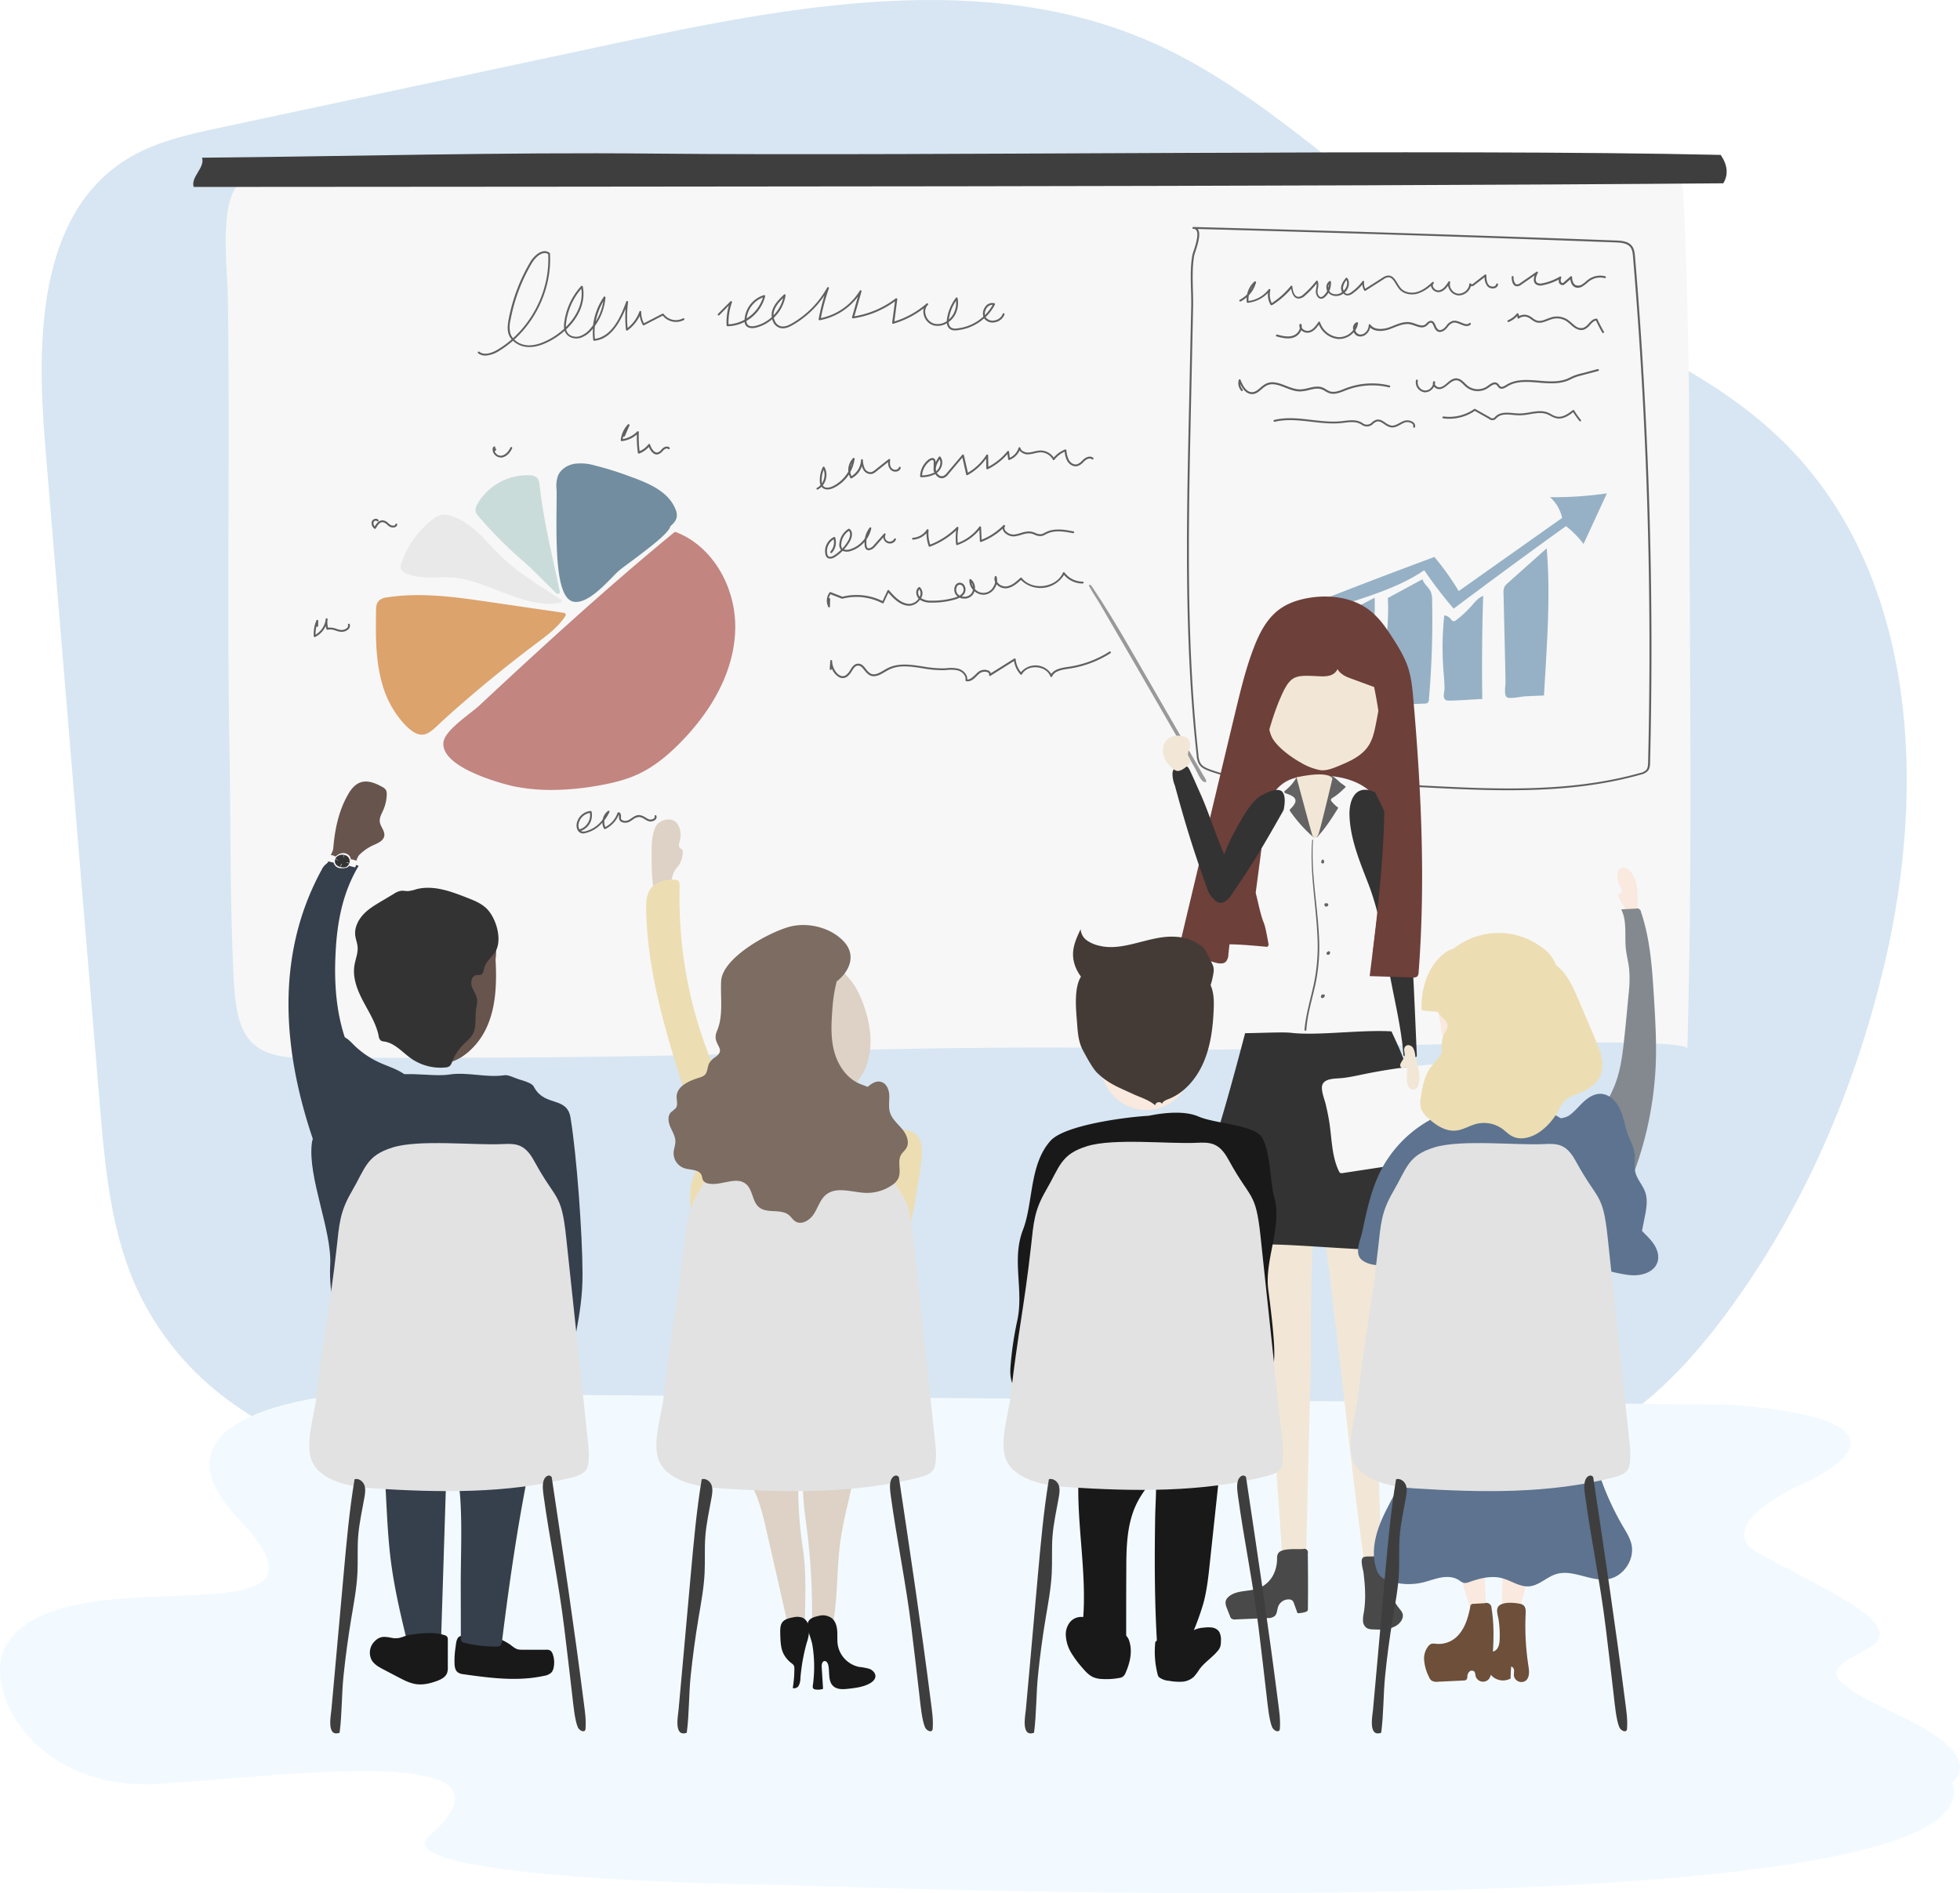 <svg xmlns="http://www.w3.org/2000/svg" xmlns:xlink="http://www.w3.org/1999/xlink" viewBox="0 0 1033.16 998.16"><defs><style>.cls-1{mask:url(#mask);}.cls-10,.cls-15,.cls-17,.cls-19,.cls-2,.cls-21,.cls-23,.cls-4,.cls-6,.cls-8{mix-blend-mode:multiply;}.cls-2{fill:url(#linear-gradient);}.cls-3{mask:url(#mask-2);}.cls-4{fill:url(#linear-gradient-2);}.cls-5{mask:url(#mask-3);}.cls-6{fill:url(#linear-gradient-3);}.cls-7{mask:url(#mask-4);}.cls-8{fill:url(#linear-gradient-4);}.cls-9{mask:url(#mask-5);}.cls-10{fill:url(#linear-gradient-5);}.cls-11{isolation:isolate;}.cls-12{fill:#d7e6f2;}.cls-13{fill:#f3faff;}.cls-14{mask:url(#mask-6);}.cls-15,.cls-17,.cls-19,.cls-21,.cls-23{opacity:0.3;}.cls-15{fill:url(#linear-gradient-6);}.cls-16{mask:url(#mask-7);}.cls-17{fill:url(#linear-gradient-7);}.cls-18{mask:url(#mask-8);}.cls-19{fill:url(#linear-gradient-8);}.cls-20{mask:url(#mask-9);}.cls-21{fill:url(#linear-gradient-9);}.cls-22{mask:url(#mask-10);}.cls-23{fill:url(#linear-gradient-10);}.cls-24{fill:#f7f7f7;}.cls-25{fill:#606060;}.cls-26{fill:#96b1c5;}.cls-27{fill:#c28580;}.cls-28{fill:#dda36c;}.cls-29{fill:#728d9f;}.cls-30{fill:#cadcd9;}.cls-31{fill:#e9e9e9;}.cls-32{fill:#f2e7d6;}.cls-33{fill:#333;}.cls-34{fill:#6e403a;}.cls-35{fill:#636363;}.cls-36{fill:#fff;}.cls-37{fill:#1d4360;}.cls-38{fill:#494949;}.cls-39{fill:#999;}.cls-40{fill:#3f3e3e;}.cls-41{fill:#f9e9de;}.cls-42{fill:#191919;}.cls-43{fill:#363f4c;}.cls-44{fill:#66544d;}.cls-45{fill:#e2e2e2;}.cls-46{fill:#343435;}.cls-47{fill:#ddd2c5;}.cls-48{fill:#edddb2;}.cls-49{fill:#7c6c61;}.cls-50{fill:#5d738f;}.cls-51{fill:#84898f;}.cls-52{fill:#6d4f3a;}.cls-53{fill:#443b36;}.cls-54{filter:url(#luminosity-noclip-10);}.cls-55{filter:url(#luminosity-noclip-9);}.cls-56{filter:url(#luminosity-noclip-8);}.cls-57{filter:url(#luminosity-noclip-7);}.cls-58{filter:url(#luminosity-noclip-6);}.cls-59{filter:url(#luminosity-noclip-5);}.cls-60{filter:url(#luminosity-noclip-4);}.cls-61{filter:url(#luminosity-noclip-3);}.cls-62{filter:url(#luminosity-noclip-2);}.cls-63{filter:url(#luminosity-noclip);}</style><filter id="luminosity-noclip" x="678.97" y="-8753" width="152.31" height="32766" filterUnits="userSpaceOnUse" color-interpolation-filters="sRGB"><feFlood flood-color="#fff" result="bg"/><feBlend in="SourceGraphic" in2="bg"/></filter><mask id="mask" x="678.97" y="-8753" width="152.31" height="32766" maskUnits="userSpaceOnUse"><g class="cls-63"/></mask><linearGradient id="linear-gradient" x1="678.97" y1="909.11" x2="831.28" y2="909.11" gradientUnits="userSpaceOnUse"><stop offset="0" stop-color="#4d4d4d"/><stop offset="1"/></linearGradient><filter id="luminosity-noclip-2" x="199.37" y="-8753" width="183.09" height="32766" filterUnits="userSpaceOnUse" color-interpolation-filters="sRGB"><feFlood flood-color="#fff" result="bg"/><feBlend in="SourceGraphic" in2="bg"/></filter><mask id="mask-2" x="199.37" y="-8753" width="183.09" height="32766" maskUnits="userSpaceOnUse"><g class="cls-62"/></mask><linearGradient id="linear-gradient-2" x1="199.37" y1="953.89" x2="382.46" y2="953.89" xlink:href="#linear-gradient"/><filter id="luminosity-noclip-3" x="382.04" y="-8753" width="191.3" height="32766" filterUnits="userSpaceOnUse" color-interpolation-filters="sRGB"><feFlood flood-color="#fff" result="bg"/><feBlend in="SourceGraphic" in2="bg"/></filter><mask id="mask-3" x="382.04" y="-8753" width="191.3" height="32766" maskUnits="userSpaceOnUse"><g class="cls-61"/></mask><linearGradient id="linear-gradient-3" x1="382.04" y1="954.97" x2="573.34" y2="954.97" xlink:href="#linear-gradient"/><filter id="luminosity-noclip-4" x="575.89" y="-8753" width="169.78" height="32766" filterUnits="userSpaceOnUse" color-interpolation-filters="sRGB"><feFlood flood-color="#fff" result="bg"/><feBlend in="SourceGraphic" in2="bg"/></filter><mask id="mask-4" x="575.89" y="-8753" width="169.78" height="32766" maskUnits="userSpaceOnUse"><g class="cls-60"/></mask><linearGradient id="linear-gradient-4" x1="581.1" y1="865.73" x2="750.87" y2="865.73" gradientTransform="translate(34.31 56.89) rotate(2.54)" xlink:href="#linear-gradient"/><filter id="luminosity-noclip-5" x="754.32" y="-8753" width="181.53" height="32766" filterUnits="userSpaceOnUse" color-interpolation-filters="sRGB"><feFlood flood-color="#fff" result="bg"/><feBlend in="SourceGraphic" in2="bg"/></filter><mask id="mask-5" x="754.32" y="-8753" width="181.53" height="32766" maskUnits="userSpaceOnUse"><g class="cls-59"/></mask><linearGradient id="linear-gradient-5" x1="754.32" y1="956.61" x2="935.85" y2="956.61" xlink:href="#linear-gradient"/><filter id="luminosity-noclip-6" x="678.97" y="892.54" width="152.31" height="33.14" filterUnits="userSpaceOnUse" color-interpolation-filters="sRGB"><feFlood flood-color="#fff" result="bg"/><feBlend in="SourceGraphic" in2="bg"/></filter><mask id="mask-6" x="631.98" y="833.44" width="152.31" height="33.14" maskUnits="userSpaceOnUse"><g class="cls-58"><g transform="translate(-46.98 -59.1)"><g class="cls-1"><path class="cls-2" d="M831.05,905.22c-1.21-5.54-6.23-9.61-11.64-11.31s-11.21-1.45-16.87-1.17q-55.44,2.76-110.76,7.77c-5.33.49-12,2.22-12.76,7.52-.62,4.61,4,8.13,8.19,10.06,14.83,6.77,31.64,7.35,47.94,7.39C749.34,925.52,836.26,929,831.05,905.22Z"/></g></g></g></mask><linearGradient id="linear-gradient-6" x1="678.97" y1="909.11" x2="831.28" y2="909.11" gradientUnits="userSpaceOnUse"><stop offset="0"/><stop offset="1"/></linearGradient><filter id="luminosity-noclip-7" x="199.37" y="927.45" width="183.09" height="52.89" filterUnits="userSpaceOnUse" color-interpolation-filters="sRGB"><feFlood flood-color="#fff" result="bg"/><feBlend in="SourceGraphic" in2="bg"/></filter><mask id="mask-7" x="152.38" y="868.35" width="183.09" height="52.89" maskUnits="userSpaceOnUse"><g class="cls-57"><g transform="translate(-46.98 -59.1)"><g class="cls-3"><path class="cls-4" d="M374.62,940c-6-4.76-14.06-5.91-21.68-6.88-23.53-3-47.15-6-70.86-5.58s-47.69,4.49-69,15c-4.91,2.42-9.94,5.45-12.35,10.37-4.26,8.68,1.92,19.58,10.58,23.89s18.83,3.84,28.49,3.27l97.57-5.79c10.47-.62,35.07,2.49,41.67-5.86C385.44,960.25,382.19,945.94,374.62,940Z"/></g></g></g></mask><linearGradient id="linear-gradient-7" x1="199.37" y1="953.89" x2="382.46" y2="953.89" xlink:href="#linear-gradient-6"/><filter id="luminosity-noclip-8" x="382.04" y="926.39" width="191.3" height="57.16" filterUnits="userSpaceOnUse" color-interpolation-filters="sRGB"><feFlood flood-color="#fff" result="bg"/><feBlend in="SourceGraphic" in2="bg"/></filter><mask id="mask-8" x="335.06" y="867.29" width="191.3" height="57.16" maskUnits="userSpaceOnUse"><g class="cls-56"><g transform="translate(-46.98 -59.1)"><g class="cls-5"><path class="cls-6" d="M560.92,931.26c-7.62-4.35-16.85-4.5-25.63-4.53l-90.11-.34c-9.8,0-20.3.14-28.35,5.73-2.26,1.58-4.43,4.11-3.77,6.78,1,4.21,8.2,5.44,7.78,9.75-.22,2.22-2.49,3.58-4.57,4.39-9.3,3.63-19.87,3.39-28.85,7.75-1.92.93-3.84,2.16-4.78,4.07-2.6,5.3,3.68,10.61,9.25,12.57,11.15,3.94,23.15,4.67,35,5.18,29.13,1.24,58.27-.4,87.36.59,18.12.62,41.48,2.19,54.13-13.92C577.41,957.76,573.65,938.52,560.92,931.26Z"/></g></g></g></mask><linearGradient id="linear-gradient-8" x1="382.04" y1="954.97" x2="573.34" y2="954.97" xlink:href="#linear-gradient-6"/><filter id="luminosity-noclip-9" x="575.89" y="919.44" width="169.78" height="61.13" filterUnits="userSpaceOnUse" color-interpolation-filters="sRGB"><feFlood flood-color="#fff" result="bg"/><feBlend in="SourceGraphic" in2="bg"/></filter><mask id="mask-9" x="528.9" y="860.34" width="169.78" height="61.13" maskUnits="userSpaceOnUse"><g class="cls-55"><g transform="translate(-46.98 -59.1)"><g class="cls-7"><path class="cls-8" d="M709.85,928.19c-12.42-4.8-25.78-6.6-39.05-7.64a364.31,364.31,0,0,0-48.22-.58c-9.64.53-19.38,1.46-28.51,4.6-2.55.88-5.44,2.47-5.54,5.16-.12,3.34,4.09,5.1,5.35,8.19,1.45,3.53-1.45,7.42-4.74,9.35s-7.2,2.9-10,5.53c-6.06,5.78-3.09,16.79,3.69,21.71s15.7,5.42,24.07,5.65q26.33.74,52.65.15c16.18-.36,32.33-1.17,48.48-2.18,9.3-.58,21.85.58,30.34-4C762,961.4,721.54,932.7,709.85,928.19Z"/></g></g></g></mask><linearGradient id="linear-gradient-9" x1="581.1" y1="865.73" x2="750.87" y2="865.73" gradientTransform="translate(34.31 56.89) rotate(2.54)" xlink:href="#linear-gradient-6"/><filter id="luminosity-noclip-10" x="754.32" y="931.43" width="181.53" height="50.35" filterUnits="userSpaceOnUse" color-interpolation-filters="sRGB"><feFlood flood-color="#fff" result="bg"/><feBlend in="SourceGraphic" in2="bg"/></filter><mask id="mask-10" x="707.34" y="872.33" width="181.53" height="50.35" maskUnits="userSpaceOnUse"><g class="cls-54"><g transform="translate(-46.98 -59.1)"><g class="cls-9"><path class="cls-10" d="M921.69,939.69c-12.4-6.24-27-6.68-40.62-6.94l-61-1.18c-14.92-.29-30.16-.54-44.37,4-2.92.93-6.38,3.15-5.6,6.12.45,1.72,2.25,2.78,2.9,4.45,1.19,3.05-2.07,6.11-5.25,6.92s-6.7.52-9.53,2.18c-5.16,3-4.93,11.17-1,15.66s10.14,6.16,16,7.3c20.23,3.93,40.94,4.11,61.45,2.95,18.59-1,37.08-3.19,55.63-4.67,13.6-1.09,30.21-1.27,40.88-11.31S932.06,944.91,921.69,939.69Z"/></g></g></g></mask><linearGradient id="linear-gradient-10" x1="754.32" y1="956.61" x2="935.85" y2="956.61" xlink:href="#linear-gradient-6"/></defs><title>17567 [Converted]</title><g class="cls-11"><g id="background"><path class="cls-12" d="M988.71,293.69c-48-48.38-117.42-67.38-175.4-103.13-54.69-33.72-99.81-82.83-158.53-108.88-88.24-39.13-190.15-19.65-284.56.5L163.44,126.31c-17.43,3.72-35.27,7.61-50.32,17.16C67,172.73,66.22,238.53,70.73,293Q85.11,466.77,99.52,640.57c2.89,35,6.06,71,21.75,102.38,46.56,91.66,156.59,96.31,245,114.4,93,19,185.48,6.48,279.43-.29,55-4,110.12-7.94,164.42-17.56,28.59-5.06,57.4-11.87,82.53-26.44,25.9-15,46.65-37.58,64.47-61.64,40.22-54.28,67.43-117.62,83.06-183.34C1062.71,473.48,1057.15,362.77,988.71,293.69Z" transform="translate(-46.98 -59.1)"/><path class="cls-13" d="M958.46,799.6l-723.06-6s-119.8,6.5-62.55,66.53c65.54,68.71-91.38,16.05-122.21,65.58-14.41,23.17,14.06,78,79.84,73.92S329.62,977.06,273.2,1027c-24.74,21.9,158.3,25.76,178.87,25.76s651.64,27.54,624-54c0,0,19.47-12.93-26.76-34.75s-38.82-24.33-17.56-35.75-16-28.13-56.66-49.57c-28-14.74,20.68-36.58,20.68-36.58S1076.07,808.74,958.46,799.6Z" transform="translate(-46.98 -59.1)"/></g><g id="shadow"><g class="cls-14"><path class="cls-15" d="M831.05,905.22c-1.21-5.54-6.23-9.61-11.64-11.31s-11.21-1.45-16.87-1.17q-55.44,2.76-110.76,7.77c-5.33.49-12,2.22-12.76,7.52-.62,4.61,4,8.13,8.19,10.06,14.83,6.77,31.64,7.35,47.94,7.39C749.34,925.52,836.26,929,831.05,905.22Z" transform="translate(-46.98 -59.1)"/></g><g class="cls-16"><path class="cls-17" d="M374.62,940c-6-4.76-14.06-5.91-21.68-6.88-23.53-3-47.15-6-70.86-5.58s-47.69,4.49-69,15c-4.91,2.42-9.94,5.45-12.35,10.37-4.26,8.68,1.92,19.58,10.58,23.89s18.83,3.84,28.49,3.27l97.57-5.79c10.47-.62,35.07,2.49,41.67-5.86C385.44,960.25,382.19,945.94,374.62,940Z" transform="translate(-46.98 -59.1)"/></g><g class="cls-18"><path class="cls-19" d="M560.92,931.26c-7.62-4.35-16.85-4.5-25.63-4.53l-90.11-.34c-9.8,0-20.3.14-28.35,5.73-2.26,1.58-4.43,4.11-3.77,6.78,1,4.21,8.2,5.44,7.78,9.75-.22,2.22-2.49,3.58-4.57,4.39-9.3,3.63-19.87,3.39-28.85,7.75-1.92.93-3.84,2.16-4.78,4.07-2.6,5.3,3.68,10.61,9.25,12.57,11.15,3.94,23.15,4.67,35,5.18,29.13,1.24,58.27-.4,87.36.59,18.12.62,41.48,2.19,54.13-13.92C577.41,957.76,573.65,938.52,560.92,931.26Z" transform="translate(-46.98 -59.1)"/></g><g class="cls-20"><path class="cls-21" d="M709.85,928.19c-12.42-4.8-25.78-6.6-39.05-7.64a364.31,364.31,0,0,0-48.22-.58c-9.64.53-19.38,1.46-28.51,4.6-2.55.88-5.44,2.47-5.54,5.16-.12,3.34,4.09,5.1,5.35,8.19,1.45,3.53-1.45,7.42-4.74,9.35s-7.2,2.9-10,5.53c-6.06,5.78-3.09,16.79,3.69,21.71s15.7,5.42,24.07,5.65q26.33.74,52.65.15c16.18-.36,32.33-1.17,48.48-2.18,9.3-.58,21.85.58,30.34-4C762,961.4,721.54,932.7,709.85,928.19Z" transform="translate(-46.98 -59.1)"/></g><g class="cls-22"><path class="cls-23" d="M921.69,939.69c-12.4-6.24-27-6.68-40.62-6.94l-61-1.18c-14.92-.29-30.16-.54-44.37,4-2.92.93-6.38,3.15-5.6,6.12.45,1.72,2.25,2.78,2.9,4.45,1.19,3.05-2.07,6.11-5.25,6.92s-6.7.52-9.53,2.18c-5.16,3-4.93,11.17-1,15.66s10.14,6.16,16,7.3c20.23,3.93,40.94,4.11,61.45,2.95,18.59-1,37.08-3.19,55.63-4.67,13.6-1.09,30.21-1.27,40.88-11.31S932.06,944.91,921.69,939.69Z" transform="translate(-46.98 -59.1)"/></g></g><g id="object"><path class="cls-24" d="M936.44,612c2.93-109.71,1-200.21,1-323.27,0-33.6-1.33-92.93-3.11-126.48-.18-3.31-.55-6.91-2.87-9.28a11.68,11.68,0,0,0-7.34-3.24c-263.92-24.32-424.31,2.4-693.18.13-20.62-.17-47.75-9.09-59.52,7.83C162.81,170,166.87,201,167.09,216c1.16,79.81-.56,159.61.86,239.42.71,39.87.21,80,2.22,119.82,1.47,29.32,7.53,41.72,37.76,41.66,78.6-.16,161.29.2,240-2.69,79-2.9,158.15-3.65,237.22-1.77C707.4,613,936.44,604,936.44,612Z" transform="translate(-46.98 -59.1)"/><path class="cls-25" d="M842.19,475.73c-16.14,0-32.3-.86-48.25-1.71-14.21-.76-28.91-1.54-43.27-1.69-3.06,0-6.14,0-9.22-.05-19.07,0-38.78-.08-56.86-6.61-2.06-.75-4.37-1.71-5.61-3.76a10.69,10.69,0,0,1-1.2-4.49c-6.69-60.45-5.36-122.21-4.06-181.94h0L674.89,221c.07-2.86,0-5.8-.1-8.91-.17-6.22-.35-12.65.7-18.45a19.86,19.86,0,0,1,.64-2.13c1-3.11,2.93-8.92,1.47-11a1.84,1.84,0,0,0-1.57-.74h0a.5.5,0,0,1-.49-.51.51.51,0,0,1,.51-.49h0c74,2,149,4.35,222.86,7.13,3.06.11,6.49.44,8.37,2.95,1.22,1.63,1.4,3.77,1.55,5.48A2469.87,2469.87,0,0,1,916.78,461c0,1.67-.16,3.28-1.15,4.5a7.08,7.08,0,0,1-3.79,2C889.2,473.9,865.72,475.73,842.19,475.73ZM678.34,179.83l.08.1c1.75,2.5-.19,8.38-1.34,11.9a19.39,19.39,0,0,0-.61,2c-1,5.7-.85,12.08-.68,18.25.09,3.12.17,6.07.1,9l-1.17,54.48c-1.3,59.7-2.63,121.43,4,181.81a9.92,9.92,0,0,0,1.06,4.08c1.08,1.77,3.2,2.65,5.1,3.34,17.92,6.47,37.54,6.51,56.52,6.55,3.09,0,6.17,0,9.24.05,14.38.15,29.08.93,43.31,1.69,39.11,2.08,79.56,4.23,117.57-6.45a6.17,6.17,0,0,0,3.28-1.68c.8-1,.89-2.35.93-3.9a2467.57,2467.57,0,0,0-7.95-266.57c-.13-1.59-.3-3.57-1.35-5-1.62-2.15-4.78-2.45-7.61-2.56C825.74,184.15,751.56,181.78,678.34,179.83Z" transform="translate(-46.98 -59.1)"/><path class="cls-26" d="M803.08,352.74a138.25,138.25,0,0,1,12.81,18q27.25-19.3,54.53-38.59a20.42,20.42,0,0,0-6.4-10.94,191.09,191.09,0,0,0,30-2q-6.16,13.34-12.32,26.68a51.19,51.19,0,0,0-9.25-9.41Q842.63,357.93,813.24,380a225.63,225.63,0,0,1-15.5-20.26C775.26,375,746.16,377.38,723,391.52c-.84-1.66-3.43-4.9-2.16-6.76s6.11-2.75,8.12-3.55q8.85-3.49,17.72-7,18-7,36-13.83Q792.86,356.55,803.08,352.74Z" transform="translate(-46.98 -59.1)"/><path class="cls-26" d="M742.27,386.85c.26,3.17.23,6.35.2,9.53q-.16,18.27-.34,36.54l-16.76-.54a.92.92,0,0,1-.59-.15.93.93,0,0,1-.27-.61,196.65,196.65,0,0,1-2.89-25.5c-.13-2.85-1.07-7.26.38-9.9,1.27-2.3,4.79-3.34,7-4.34A114,114,0,0,1,742.27,386.85Z" transform="translate(-46.98 -59.1)"/><path class="cls-26" d="M748.64,388.15a3.06,3.06,0,0,1,.12-1.65,3,3,0,0,1,1.51-1.26l21.32-11c.38,13.1-1.12,26.16-2.62,39.18l-1.83,15.85a1.71,1.71,0,0,1-2,1.84c-3.94.22-8.29,1-12.22.68-3.5-.3-2.87-3.22-2.77-6,.29-8.12.19-16.26-.31-24.37C749.53,397,749.11,392.57,748.64,388.15Z" transform="translate(-46.98 -59.1)"/><path class="cls-26" d="M777.74,407.08c-.37-10.9,1.55-21.8.77-32.67l18.28-9.91c.78,2.58,3.38,4.23,4.43,6.71a12.23,12.23,0,0,1,.67,4.51,494.18,494.18,0,0,1-1.69,52.06,2.5,2.5,0,0,1-.74,1.91,2.43,2.43,0,0,1-1.41.35c-4,.16-8,.34-11.95.46-2.15.07-5.28.41-6.75-1.57-1.65-2.23-.62-7-.77-9.62C778.35,415.23,777.88,411.17,777.74,407.08Z" transform="translate(-46.98 -59.1)"/><path class="cls-26" d="M807.83,412.18a159.32,159.32,0,0,1,.45-28.64,5.19,5.19,0,0,1,3.35,1.82c.41.5.79,1.12,1.42,1.24a2.22,2.22,0,0,0,1.65-.64,55.91,55.91,0,0,0,8-7.48c1.78-2,3.55-4.29,6.1-5.21q-.88,27.19-.47,54.42c0-.23-17.31,1.17-18.8.67-2.47-.82-1.15-4.12-1.12-6.25C808.42,418.79,808.07,415.49,807.83,412.18Z" transform="translate(-46.98 -59.1)"/><path class="cls-26" d="M840.39,409.11q-.43-18.56-.86-37.1a7.21,7.21,0,0,1,.54-3.6,7.05,7.05,0,0,1,1.68-1.9l20.52-18.32c1.86,21.77.57,43.68-.71,65.5q-.36,6-.71,12.09-5.07.2-10.14.46c-2,.11-7.8,1.49-9.43.45s-.7-6.17-.72-8C840.54,415.51,840.46,412.31,840.39,409.11Z" transform="translate(-46.98 -59.1)"/><path class="cls-25" d="M717.13,220H717a.54.54,0,0,1-.31-.24,11.17,11.17,0,0,1-1.36-6.22,17,17,0,0,1-10.64,5.2.5.5,0,0,1-.54-.43,11.92,11.92,0,0,1,0-2.46A15.79,15.79,0,0,1,701,218a.5.5,0,1,1-.45-.89,14.89,14.89,0,0,0,3.81-2.85,12.6,12.6,0,0,1,3.88-6.75.5.5,0,0,1,.6,0,.48.48,0,0,1,.22.55,16.13,16.13,0,0,1-3.78,6.73,11.39,11.39,0,0,0-.17,3,16,16,0,0,0,10.62-6.14.5.5,0,0,1,.61-.15.49.49,0,0,1,.27.57,10.14,10.14,0,0,0,.73,6.83,42.37,42.37,0,0,0,10-9,.53.53,0,0,1,.54-.16.5.5,0,0,1,.35.44c.2,2.6,1.14,5.39,3.19,5.42a4.53,4.53,0,0,0,2.79-1.43,48.11,48.11,0,0,0,6.54-6.92.5.5,0,0,1,.46-.2.51.51,0,0,1,.4.31,6.73,6.73,0,0,1,.07,3.8,13.42,13.42,0,0,0-.2,1.48,3.5,3.5,0,0,0,.94,2.69,1.21,1.21,0,0,0,1.09.34,2.51,2.51,0,0,0,1.16-.69,8.87,8.87,0,0,0,1.89-2.49,5,5,0,0,1-.4-1.88,3.65,3.65,0,0,1,1.65-3.32.5.5,0,0,1,.49,0,.49.49,0,0,1,.27.42,10,10,0,0,1-.89,4.8,3.3,3.3,0,0,0,1.22,1.24,5.34,5.34,0,0,0,5.52-.63,4.25,4.25,0,0,1-.53-2.41c.16-2,1.44-3.68,2.47-5a.51.51,0,0,1,.4-.19h0a.53.53,0,0,1,.4.19c1.65,2.17.77,5.42-1,7.31-.11.11-.22.22-.34.32h0a2,2,0,0,0,1.53.66,4,4,0,0,0,1.93-.87,25.43,25.43,0,0,0,5.88-5.74.5.5,0,0,1,.59-.16.5.5,0,0,1,.31.54,5.93,5.93,0,0,0,.56,3.56l9-5.73a6.37,6.37,0,0,1,2.91-1.21c2.51-.17,3.86,2,5.15,4.15a18.57,18.57,0,0,0,1.69,2.48c2.14,2.45,5.86,2.77,8.59,2,3.17-.92,5.84-3.13,8-5.17a.49.49,0,0,1,.7,0,.5.5,0,0,1,0,.7,1.59,1.59,0,0,0-.17,1.93,3.11,3.11,0,0,0,3,1.7c2.2-.38,3.66-2.47,5-4.57a.48.48,0,0,1,.63-.19.5.5,0,0,1,.27.59,4.44,4.44,0,0,0,.72,3.74,4.94,4.94,0,0,0,3.58,2.18,5.79,5.79,0,0,0,5.75-4.52.79.79,0,0,1,.22-.81.52.52,0,0,1,.58-.1.51.51,0,0,1,.28.51s0,0,0,0a1.05,1.05,0,0,0,.7-.12l6.46-5a.49.49,0,0,1,.52-.06.54.54,0,0,1,.29.44c0,2,.17,3.91,1.34,5.16a2.77,2.77,0,0,0,2.68.66,1.52,1.52,0,0,0,1.13-1.12.5.5,0,1,1,1,.18,2.45,2.45,0,0,1-1.83,1.9,3.78,3.78,0,0,1-3.68-.93,7.35,7.35,0,0,1-1.59-4.84l-5.7,4.38a2,2,0,0,1-1.5.31,6.81,6.81,0,0,1-6.69,4.89,6.08,6.08,0,0,1-5.34-5.18c-1.18,1.64-2.63,3.09-4.6,3.43a4.12,4.12,0,0,1-4.1-2.23,3.37,3.37,0,0,1-.35-1.12,19.19,19.19,0,0,1-7,4.14c-3,.87-7.18.49-9.61-2.29a18.93,18.93,0,0,1-1.8-2.62c-1.19-2-2.28-3.83-4.22-3.68a5.51,5.51,0,0,0-2.44,1.07l-9.4,6a.5.5,0,0,1-.38.07.48.48,0,0,1-.31-.23,6.89,6.89,0,0,1-1-3.1,26.16,26.16,0,0,1-5.16,4.75,4.84,4.84,0,0,1-2.44,1,2.94,2.94,0,0,1-2.31-.95l-.07-.08a6.27,6.27,0,0,1-6.58.69,4.08,4.08,0,0,1-1.27-1.11,9.89,9.89,0,0,1-1.81,2.22,3.51,3.51,0,0,1-1.66.94,2.23,2.23,0,0,1-1.93-.59,4.51,4.51,0,0,1-1.27-3.51c0-.52.13-1.05.22-1.57a9,9,0,0,0,.2-2.32,48.21,48.21,0,0,1-6,6.26,5.46,5.46,0,0,1-3.42,1.67h0c-2.77,0-3.72-3.18-4-5.17a43.1,43.1,0,0,1-10,8.59A.5.5,0,0,1,717.13,220Zm39.63-13.24a8,8,0,0,0-1.84,3.92,3.46,3.46,0,0,0,.33,1.69l.19-.19C756.8,210.8,757.56,208.5,756.76,206.79Zm-49.59,3.41a11.2,11.2,0,0,0-1.06,1.88A13.93,13.93,0,0,0,707.17,210.2Zm40.44-1.35a3,3,0,0,0-.41,1.68c0,.13,0,.25,0,.38A9,9,0,0,0,747.61,208.85Z" transform="translate(-46.98 -59.1)"/><path class="cls-25" d="M878.73,210.85a3.71,3.71,0,0,1-1.49-.31c-1.72-.77-2.32-2.65-2.52-4.15l-2.65,2.31a2.51,2.51,0,0,1-1.22.7,2,2,0,0,1-2.17-1.64,3.35,3.35,0,0,1,0-1.3,29.85,29.85,0,0,1-8.35,3,4.55,4.55,0,0,1-3.63-.39c-1.61-1.14-1.34-3.17-.77-4.77q-3.49,2.44-7,4.85a3.94,3.94,0,0,1-2.24.91,2.31,2.31,0,0,1-1.67-.72c-1.18-1.22-1.22-3.54-1.2-4.22a.5.5,0,1,1,1,0,5.33,5.33,0,0,0,.92,3.49,1.27,1.27,0,0,0,1,.42h0a3.15,3.15,0,0,0,1.66-.74q4.26-2.91,8.47-5.88a.51.51,0,0,1,.63,0,.5.5,0,0,1,.1.61c-.5.91-2,4-.29,5.18a3.79,3.79,0,0,0,2.85.22,28.88,28.88,0,0,0,9.06-3.49.5.5,0,0,1,.56,0,.51.51,0,0,1,.18.54,4,4,0,0,0-.26,1.94c.11.49.57,1,1,.88a1.77,1.77,0,0,0,.75-.47l3.39-3a.5.5,0,0,1,.83.36c0,1.28.36,3.54,2,4.28a3.86,3.86,0,0,0,3.51-.58,15.77,15.77,0,0,0,1.76-1.37,18.17,18.17,0,0,1,1.51-1.21,10.49,10.49,0,0,1,8.68-1.53.51.51,0,0,1,.35.62.5.5,0,0,1-.61.35,9.44,9.44,0,0,0-7.84,1.38,16.86,16.86,0,0,0-1.44,1.15,17.91,17.91,0,0,1-1.87,1.45A5.62,5.62,0,0,1,878.73,210.85Z" transform="translate(-46.98 -59.1)"/><path class="cls-25" d="M892,234.7a.5.5,0,0,1-.43-.25c-1.18-2-2.29-4.17-3.3-6.32-1.2.17-2.13,1.17-3.1,2.23a8.08,8.08,0,0,1-3.3,2.54c-2.11.68-4.17-.48-5.22-1.23-.65-.47-1.25-1-1.83-1.52a18.08,18.08,0,0,0-2.1-1.69,9.24,9.24,0,0,0-7.15-1.25,20.69,20.69,0,0,0-2.65.9c-2,.78-4.09,1.59-6.19.9a9.53,9.53,0,0,1-2.5-1.44,9.28,9.28,0,0,0-1.91-1.19,4.73,4.73,0,0,0-4.62.61.5.5,0,0,1-.51.06.48.48,0,0,1-.3-.42,4.57,4.57,0,0,0-.15-.9,12.7,12.7,0,0,1-4.45,3.11.5.5,0,0,1-.66-.27.51.51,0,0,1,.27-.65,11.85,11.85,0,0,0,4.63-3.48.5.5,0,0,1,.45-.18.52.52,0,0,1,.4.29,6.14,6.14,0,0,1,.39,1.19,5.71,5.71,0,0,1,4.94-.28,10.49,10.49,0,0,1,2.11,1.3,8.58,8.58,0,0,0,2.22,1.3c1.77.58,3.59-.13,5.51-.88a21.65,21.65,0,0,1,2.78-.94,10.28,10.28,0,0,1,7.94,1.38,20.47,20.47,0,0,1,2.21,1.78c.57.5,1.15,1,1.76,1.46a5,5,0,0,0,4.33,1.09,7.29,7.29,0,0,0,2.86-2.27c1.16-1.25,2.35-2.55,4.13-2.57a.51.51,0,0,1,.46.29c1,2.22,2.19,4.43,3.41,6.55a.49.49,0,0,1-.18.68A.45.45,0,0,1,892,234.7Z" transform="translate(-46.98 -59.1)"/><path class="cls-25" d="M752.92,237.83h-.45a12.24,12.24,0,0,1-10.27-7.6c-1.34,1.91-2.78,3.57-4.89,4.17a4.73,4.73,0,0,1-4.41-1.21l0,0a6.31,6.31,0,0,1-.29.66,6.91,6.91,0,0,1-4.08,3.31c-2.92.84-6.06,0-8.59-.67a.5.5,0,0,1,.26-1c2.4.64,5.4,1.43,8.05.67a5.9,5.9,0,0,0,3.47-2.81,4.1,4.1,0,0,0,.43-1.28,2.89,2.89,0,0,1-.14-1.9.51.51,0,0,1,.47-.37.49.49,0,0,1,.49.34,4.35,4.35,0,0,1,.21,1.75,2.57,2.57,0,0,0,.45.57,3.71,3.71,0,0,0,3.43,1c2.07-.59,3.49-2.49,4.88-4.56a.48.48,0,0,1,.48-.22.5.5,0,0,1,.41.34,11.27,11.27,0,0,0,9.71,7.83,9.4,9.4,0,0,0,7.77-3.75,5.07,5.07,0,0,1-.09-.54,3.28,3.28,0,0,1,1.91-3.57.48.48,0,0,1,.48.06.51.51,0,0,1,.2.46,8.51,8.51,0,0,1-1.42,3.77,3,3,0,0,0,2.14,2.13,3.68,3.68,0,0,0,3.06-.91,5.23,5.23,0,0,0,1.86-3.94.5.5,0,0,1,.91-.3c2.08,2.94,6.73,2.57,10.08,1.35.68-.24,1.36-.51,2-.78,3-1.2,6.17-2.45,9.39-1.72a19.69,19.69,0,0,1,2.3.72c1.89.68,3.68,1.32,5.08.34a5.52,5.52,0,0,0,.79-.7,3.36,3.36,0,0,1,2.2-1.24h0c1.47,0,2,1.35,2.56,2.54a4.73,4.73,0,0,0,1.35,2.1c1.09.7,2.66-.17,3.65-1.29.21-.22.41-.46.61-.7a6.49,6.49,0,0,1,3.33-2.59c1.52-.36,3.07.28,4.57.89,2,.82,3.24,1.24,4.19.29a.48.48,0,0,1,.7,0,.5.5,0,0,1,0,.71c-1.48,1.48-3.41.69-5.27-.07-1.35-.56-2.76-1.13-4-.85a5.81,5.81,0,0,0-2.8,2.26c-.2.25-.41.49-.62.73-1.31,1.47-3.35,2.49-4.94,1.45a5.38,5.38,0,0,1-1.73-2.53c-.51-1.2-.87-1.94-1.64-1.94h0c-.54,0-1,.45-1.51,1a6.44,6.44,0,0,1-.92.8c-1.82,1.27-3.94.51-6-.22a20.25,20.25,0,0,0-2.19-.68c-2.91-.66-5.91.52-8.8,1.67-.69.27-1.38.55-2.07.8-3.47,1.25-7.85,1.61-10.45-.81a6.26,6.26,0,0,1-2.1,3.51,4.62,4.62,0,0,1-3.88,1.14,3.76,3.76,0,0,1-2.66-2.19A10.43,10.43,0,0,1,752.92,237.83Zm8.58-7.1a2.51,2.51,0,0,0-.24.66Q761.4,231.06,761.5,230.73Z" transform="translate(-46.98 -59.1)"/><path class="cls-25" d="M706.9,266.86c-2.41,0-4.48-1.79-6.17-5.31a5.08,5.08,0,0,0,1.26,2.91.5.5,0,0,1-.75.67,6.12,6.12,0,0,1-1.29-5.71.49.49,0,0,1,.46-.36.47.47,0,0,1,.48.32c1.71,4.44,3.84,6.63,6.26,6.47,1.59-.1,2.86-1.19,4.2-2.34a14.41,14.41,0,0,1,2.88-2.09c3.44-1.71,7.1-.29,10.65,1.08,2.41.93,4.91,1.9,7.35,1.9h0a20.58,20.58,0,0,0,4.54-.74c2.44-.58,5-1.18,7.38-.26a13.38,13.38,0,0,1,1.88,1,10.65,10.65,0,0,0,1.9,1c2.37.81,5-.21,7.46-1.21l.85-.34a39,39,0,0,1,23.16-1.52.5.5,0,1,1-.24,1,38,38,0,0,0-22.56,1.49l-.84.33c-2.55,1-5.43,2.16-8.16,1.22a11.26,11.26,0,0,1-2.08-1.05,11.92,11.92,0,0,0-1.73-.9c-2.13-.82-4.39-.28-6.79.3a21.38,21.38,0,0,1-4.77.76h0c-2.64,0-5.22-1-7.73-2-3.49-1.35-6.79-2.63-9.84-1.11a13.6,13.6,0,0,0-2.67,1.95c-1.41,1.21-2.86,2.46-4.79,2.58Z" transform="translate(-46.98 -59.1)"/><path class="cls-25" d="M798.28,265.93a3,3,0,0,1-.42,0,5.29,5.29,0,0,1-4.47-6.34.49.49,0,0,1,.61-.36.51.51,0,0,1,.36.61,4.06,4.06,0,0,0,.7,3.32,3.83,3.83,0,0,0,6.06.57,4.39,4.39,0,0,0,1.2-2,2.18,2.18,0,0,1,.17-1.4.48.48,0,0,1,.54-.28.52.52,0,0,1,.41.46,4.54,4.54,0,0,1-.1,1.22,1.76,1.76,0,0,0,.23.43,2.65,2.65,0,0,0,2.21,1.12c1.54-.11,2.85-1.24,4.11-2.34,1.54-1.34,3.15-2.51,5-2.35s3.1,1.41,4.35,2.63c.45.44.91.89,1.38,1.27a8.71,8.71,0,0,0,10.18.32l.45-.32c1.56-1.14,3.51-2.55,5.18-1.27a3.93,3.93,0,0,1,.79.9,3,3,0,0,0,.67.74c.85.53,2-.21,3.09-.86,5.12-3.19,11.26-2.69,17.2-2.2,5.14.43,10.46.87,15.07-1.07.53-.23,1-.48,1.55-.73s1.17-.57,1.79-.82a28.05,28.05,0,0,1,3.49-1.08l9.09-2.4a.5.5,0,1,1,.25,1l-9.08,2.4a28.14,28.14,0,0,0-3.38,1.05c-.58.24-1.15.51-1.72.79s-1.06.52-1.6.75c-4.84,2-10.28,1.58-15.54,1.15-6-.5-11.75-1-16.55,2-1.21.75-2.82,1.75-4.2.88a3.84,3.84,0,0,1-.94-1,3.14,3.14,0,0,0-.59-.69c-1-.76-2.34.1-4,1.29l-.45.32a9.72,9.72,0,0,1-11.39-.36c-.5-.4-1-.87-1.45-1.33-1.17-1.14-2.28-2.23-3.72-2.34s-2.94.91-4.24,2-2.89,2.52-4.77,2.65a3.69,3.69,0,0,1-2.94-1.33,5.67,5.67,0,0,1-1.09,1.47A5.16,5.16,0,0,1,798.28,265.93Z" transform="translate(-46.98 -59.1)"/><path class="cls-25" d="M879.92,281.23a.51.51,0,0,1-.39-.19,46.73,46.73,0,0,1-3.3-4.62c-2.57,2-5.53,3.86-8.71,3.24a11.51,11.51,0,0,1-3.2-1.3,21,21,0,0,0-1.92-.91c-2.78-1-5.73-.54-8.85,0a34.2,34.2,0,0,1-5.44.62c-1.1,0-2.32-.1-3.48-.21-3.27-.29-6.35-.57-8.52,1.39l-.3.28a2.66,2.66,0,0,1-3.91.43l-7.51-4.23a24,24,0,0,1-16.64,3.94.48.48,0,0,1-.42-.56.49.49,0,0,1,.56-.43,23,23,0,0,0,16.19-3.95.48.48,0,0,1,.53,0l7.78,4.38a1.73,1.73,0,0,0,2.72-.28l.33-.3c2.49-2.25,5.94-1.94,9.28-1.64,1.11.1,2.27.2,3.34.2h.05a32.75,32.75,0,0,0,5.27-.61c3.12-.53,6.34-1.09,9.37.06a17.17,17.17,0,0,1,2,1,10.79,10.79,0,0,0,2.93,1.2c2.94.57,5.85-1.45,8.34-3.39a.53.53,0,0,1,.4-.1.54.54,0,0,1,.34.23,46.74,46.74,0,0,0,3.52,5,.5.5,0,0,1-.39.82Z" transform="translate(-46.98 -59.1)"/><path class="cls-25" d="M792.41,284.6h-.12a.5.5,0,0,1-.37-.6,1.46,1.46,0,0,0-.54-1.53,4.39,4.39,0,0,0-4.12-.54,19.49,19.49,0,0,0-2,1c-1.59.88-3.23,1.78-5.09,1.49a8.88,8.88,0,0,1-3.5-1.68c-1.3-.88-2.53-1.7-3.85-1.4a5.32,5.32,0,0,0-2,1.17,4.54,4.54,0,0,1-6.21.39c-.36-.19-.72-.38-1.09-.54-2.41-1.05-5.2-.71-7.9-.39-.57.07-1.14.14-1.7.19-5.18.51-10.48-.1-15.6-.69-6.43-.74-13.09-1.51-19.41,0a.49.49,0,0,1-.6-.36.5.5,0,0,1,.37-.61c6.49-1.58,13.23-.8,19.76,0,5.07.58,10.31,1.19,15.38.69l1.68-.19c2.83-.34,5.76-.7,8.42.46.39.17.77.37,1.15.57a3.59,3.59,0,0,0,5.13-.29,6.12,6.12,0,0,1,2.38-1.35c1.76-.4,3.22.59,4.64,1.54a8.2,8.2,0,0,0,3.09,1.53c1.52.23,2.95-.55,4.46-1.39a21.39,21.39,0,0,1,2.09-1,5.42,5.42,0,0,1,5.15.7,2.45,2.45,0,0,1,.86,2.52A.49.49,0,0,1,792.41,284.6Z" transform="translate(-46.98 -59.1)"/><path class="cls-25" d="M302.86,246.58a6.16,6.16,0,0,1-3.83-1.23.51.51,0,0,1-.09-.71.5.5,0,0,1,.7-.09c3,2.32,7.5.21,9.9-1.26a50.81,50.81,0,0,0,7.13-5.23,8.62,8.62,0,0,1-1.63-2.94c-.77-2.45-.38-5.09,0-7.38a93.37,93.37,0,0,1,11.44-30.48c1.46-2.47,4.12-5.18,6.77-5.66a4.14,4.14,0,0,1,3.45.84.51.51,0,0,1,.18.37c1,16.84-6.34,34-18.83,45.32a11,11,0,0,0,6.73,3c3.33.27,6.92-.65,11.29-2.9a38.08,38.08,0,0,0,8.28-5.81,13.43,13.43,0,0,1,.06-3.31,34.92,34.92,0,0,1,8.91-19.19.53.53,0,0,1,.51-.14.48.48,0,0,1,.35.39c1.71,8.61-2.55,16.71-8.76,22.61a5.31,5.31,0,0,0,.56,1.48c1.26,2.15,4.12,2.73,6.29,2.19a12.28,12.28,0,0,0,6-4.22c.47-.54.92-1.09,1.34-1.67a33.61,33.61,0,0,1,5.62-14.93.5.5,0,0,1,.58-.18.49.49,0,0,1,.33.51,29.61,29.61,0,0,1-5.57,15,31.55,31.55,0,0,0,0,6.8c8.8-1.24,13.45-11.12,16.52-19.66a.48.48,0,0,1,.58-.31.5.5,0,0,1,.38.55,63.3,63.3,0,0,0-.26,13.69,19.46,19.46,0,0,0,6.24-8.67.5.5,0,0,1,.56-.32.48.48,0,0,1,.41.5,12.83,12.83,0,0,0,1.39,6l9.8-5.06a.5.5,0,0,1,.64.17A8,8,0,0,0,407,226.94a.52.52,0,0,1,.69.19.5.5,0,0,1-.2.68,9,9,0,0,1-11.16-2.31l-9.86,5.08a.49.49,0,0,1-.66-.2,13.7,13.7,0,0,1-1.61-4.76,20.46,20.46,0,0,1-6.48,7.69.46.46,0,0,1-.49.05.49.49,0,0,1-.29-.4,63.43,63.43,0,0,1-.19-11.11c-5.85,14.16-12.16,16.46-16.52,16.9a.5.5,0,0,1-.54-.44,32.06,32.06,0,0,1-.14-6l-.41.48a13.23,13.23,0,0,1-6.55,4.54c-2.54.63-5.89-.08-7.4-2.66a5.86,5.86,0,0,1-.53-1.21,39,39,0,0,1-8.06,5.57c-4.54,2.34-8.29,3.29-11.83,3a12,12,0,0,1-7.39-3.29,52.38,52.38,0,0,1-7.29,5.36A14.92,14.92,0,0,1,302.86,246.58Zm31.27-54.06a3.85,3.85,0,0,0-.66.06c-2.34.43-4.74,2.92-6.09,5.19a92.16,92.16,0,0,0-11.31,30.16,14.46,14.46,0,0,0-.08,6.89,7.7,7.7,0,0,0,1.42,2.58c12.23-11.08,19.44-27.83,18.53-44.3A3,3,0,0,0,334.13,192.52Zm19.28,18.8a33.91,33.91,0,0,0-8,17.87,14.45,14.45,0,0,0-.13,2.3C350.77,226.09,354.5,218.93,353.41,211.32ZM365,218a32.7,32.7,0,0,0-4,10.62A28.73,28.73,0,0,0,365,218Z" transform="translate(-46.98 -59.1)"/><path class="cls-25" d="M550.38,233.29a4.6,4.6,0,0,1-2.55-.64,4.14,4.14,0,0,1-1.72-3.15,9,9,0,0,1-7.34,1.06A7.61,7.61,0,0,1,533.9,225a6.69,6.69,0,0,1,0-3.36,48.25,48.25,0,0,1-16,8.13.5.5,0,0,1-.64-.54l1.48-11.28a49.51,49.51,0,0,1-22.08,9,.49.49,0,0,1-.45-.16.54.54,0,0,1-.11-.47l3.1-10.81a32.6,32.6,0,0,1-20.13,12.42.5.5,0,0,1-.44-.14.51.51,0,0,1-.13-.44,114.68,114.68,0,0,1,3.06-12.48,50.4,50.4,0,0,1-16.55,15.5c-2,1.14-4.29,2.23-6.65,1.69a5.61,5.61,0,0,1-3.56-2.72,8,8,0,0,1-.81-1.94,20.37,20.37,0,0,1-8.44,4.43c-2.51.62-4.5.18-5.46-1.2a3.81,3.81,0,0,1-.62-1.81,20.17,20.17,0,0,1-9,2.28.49.49,0,0,1-.5-.48,32.73,32.73,0,0,1,1.2-10.45l-5,5.1a.5.5,0,0,1-.72-.7L432,218a.52.52,0,0,1,.63-.08.5.5,0,0,1,.2.59A31.64,31.64,0,0,0,431,230.09a19.11,19.11,0,0,0,8.47-2.45,14.4,14.4,0,0,1,10.23-12.95.51.51,0,0,1,.62.6,20.92,20.92,0,0,1-9.85,13,3.22,3.22,0,0,0,.48,1.78c1,1.45,3.41,1.05,4.4.8a19.49,19.49,0,0,0,8.45-4.59A8.31,8.31,0,0,1,454,223c1-3.6,3.91-6.36,6.24-8.59a.52.52,0,0,1,.58-.08.49.49,0,0,1,.26.52,20.85,20.85,0,0,1-6.22,11.81,7.11,7.11,0,0,0,.83,2.2,4.62,4.62,0,0,0,2.92,2.25c2,.47,4.13-.53,5.93-1.57A49.53,49.53,0,0,0,483,210.72a.5.5,0,0,1,.91.4,113.55,113.55,0,0,0-4.23,15.69,31.6,31.6,0,0,0,20.52-14.44.48.48,0,0,1,.62-.2.5.5,0,0,1,.28.6l-3.75,13.07a48.53,48.53,0,0,0,21.81-9.43.48.48,0,0,1,.55,0,.49.49,0,0,1,.25.49l-1.54,11.69a47.06,47.06,0,0,0,17-9.48.5.5,0,0,1,.67.74,5,5,0,0,0-1.23,4.92,6.64,6.64,0,0,0,4.2,4.87,8.21,8.21,0,0,0,7-1.24,10.91,10.91,0,0,1,.14-1.45,24,24,0,0,1,4.66-10.84.5.5,0,0,1,.89.21,13.25,13.25,0,0,1-1.3,8.7,11.78,11.78,0,0,1-3.38,3.88,3.48,3.48,0,0,0,1.31,2.94,4.64,4.64,0,0,0,2.91.43A24.33,24.33,0,0,0,565.34,226a5.69,5.69,0,0,1,.77-4.83,4.5,4.5,0,0,1,5-2.2.5.5,0,0,1,.31.29.48.48,0,0,1,0,.42,24.38,24.38,0,0,1-4.89,6.56,2.67,2.67,0,0,0,.35.5,4.56,4.56,0,0,0,4.43,1.27,5.49,5.49,0,0,0,4.22-3.43.5.5,0,0,1,.63-.32.49.49,0,0,1,.32.63,6.52,6.52,0,0,1-5,4.11,5.57,5.57,0,0,1-5.39-1.61,5.07,5.07,0,0,1-.35-.46,25.25,25.25,0,0,1-14.41,6.31C551.06,233.27,550.72,233.29,550.38,233.29Zm.56-15.61a22.92,22.92,0,0,0-3.75,9.4c0,.15-.05.31-.07.48a10.69,10.69,0,0,0,2.45-3A12.36,12.36,0,0,0,550.94,217.68Zm-101.81-1.75A13.45,13.45,0,0,0,440.54,227,20.13,20.13,0,0,0,449.13,215.93Zm10.7.27c-2,1.94-4.06,4.25-4.84,7a6.87,6.87,0,0,0-.24,2.13A20.17,20.17,0,0,0,459.83,216.2ZM570,219.8a3.84,3.84,0,0,0-3.06,1.92,5,5,0,0,0-.77,3.5,23.34,23.34,0,0,0,4.07-5.41Z" transform="translate(-46.98 -59.1)"/><path class="cls-25" d="M477.86,317.24a.5.5,0,0,1-.44-.27.49.49,0,0,1,.22-.67,7,7,0,0,0,1.87-1.43,7,7,0,0,1-.4-2.37,15.74,15.74,0,0,1,1.58-7.1.49.49,0,0,1,.44-.28.48.48,0,0,1,.45.25,8.48,8.48,0,0,1,.66,6.62,9,9,0,0,1-1.55,3,2.23,2.23,0,0,0,.38.48c1.5,1.48,4.22.32,5-.07a19.28,19.28,0,0,0,8.09-7.69,9.05,9.05,0,0,1,2.47-7.06.5.5,0,0,1,.57-.1.5.5,0,0,1,.28.52,19.53,19.53,0,0,1-2.28,6.88,7.54,7.54,0,0,0,.59,2.2,10.45,10.45,0,0,0,5.05-8.48.5.5,0,0,1,.49-.48h0a.5.5,0,0,1,.5.46,11.19,11.19,0,0,0,1,4.45,3.4,3.4,0,0,0,3.38,1.92,5.36,5.36,0,0,0,2.05-1.18l7.17-5.67a.5.5,0,0,1,.8.48c-.18.92-.43,3.19,1,4.52a2.59,2.59,0,0,0,2.36.5,1.6,1.6,0,0,0,1.17-1.08.5.5,0,0,1,1,.26,2.6,2.6,0,0,1-1.86,1.78,3.57,3.57,0,0,1-3.32-.73,5.25,5.25,0,0,1-1.43-4.2l-6.22,4.92a6.21,6.21,0,0,1-2.46,1.38,4.36,4.36,0,0,1-4.46-2.42,7.11,7.11,0,0,1-.67-1.74,11.49,11.49,0,0,1-5.45,6.45.52.52,0,0,1-.68-.21,8.67,8.67,0,0,1-.71-1.83,20,20,0,0,1-7.91,7c-2.53,1.23-4.83,1.19-6.16-.11a3,3,0,0,1-.37-.43,7.85,7.85,0,0,1-1.91,1.39A.46.46,0,0,1,477.86,317.24Zm3.3-10.43a14.72,14.72,0,0,0-1.05,5.68,7.37,7.37,0,0,0,.15,1.42,7.84,7.84,0,0,0,1-2.21A7.62,7.62,0,0,0,481.16,306.81Zm14.89-3.58a8.77,8.77,0,0,0-.74,2.2A17.23,17.23,0,0,0,496.05,303.23Z" transform="translate(-46.98 -59.1)"/><path class="cls-25" d="M543.46,311.24a3.63,3.63,0,0,1-2-.64A5,5,0,0,1,540,309a15.4,15.4,0,0,1-7.51,1.69h0a.51.51,0,0,1-.5-.51,11.53,11.53,0,0,1,4.55-8.86c1-.73,2.34-1.08,3.13-.22a2.52,2.52,0,0,1,.48,1.8v0a24.82,24.82,0,0,1,1.74-2.94.53.53,0,0,1,.4-.22.5.5,0,0,1,.41.2c2,2.59.68,6.49-1.69,8.36l-.17.13a4.09,4.09,0,0,0,1.2,1.28,2.38,2.38,0,0,0,2.17.33,5.17,5.17,0,0,0,2-1.69l8-9.45a.5.5,0,0,1,.5-.17.53.53,0,0,1,.37.38l2.1,9.21a28.48,28.48,0,0,0,9.74-9.38.5.5,0,0,1,.55-.21.49.49,0,0,1,.37.47l.13,6A31.9,31.9,0,0,0,578,297a.49.49,0,0,1,.52-.16.48.48,0,0,1,.36.42l.39,3.19a8.54,8.54,0,0,0,4.62-5.22.53.53,0,0,1,.51-.36.5.5,0,0,1,.46.4c.35,1.68,2.53,2.54,4.39,2.4a17,17,0,0,0,2.75-.51,17.06,17.06,0,0,1,3.37-.55,8.47,8.47,0,0,1,7.06,3.74,14.94,14.94,0,0,1,6-4.27.5.5,0,0,1,.68.41,13.36,13.36,0,0,0,1.37,5.24c.83,1.38,2.54,2.56,4.19,2.15a6.32,6.32,0,0,0,2.67-1.85c.3-.29.6-.58.91-.85,1.4-1.2,3.55-1.94,5-.68a.49.49,0,0,1,0,.7.51.51,0,0,1-.71.05c-.92-.82-2.53-.27-3.65.69-.29.25-.58.53-.86.81a7.16,7.16,0,0,1-3.14,2.1c-2.21.55-4.29-1-5.27-2.61a12.43,12.43,0,0,1-1.43-5,13.85,13.85,0,0,0-5.4,4.25.48.48,0,0,1-.43.2.52.52,0,0,1-.4-.27,7.4,7.4,0,0,0-6.54-3.84,15.37,15.37,0,0,0-3.15.53,19.91,19.91,0,0,1-2.91.53,5.61,5.61,0,0,1-4.93-2,9.6,9.6,0,0,1-5.38,4.94.52.52,0,0,1-.67-.41l-.32-2.69a32.83,32.83,0,0,1-10.44,8,.51.51,0,0,1-.48,0,.52.52,0,0,1-.24-.41l-.11-5.21a29.17,29.17,0,0,1-9.79,8.72.51.51,0,0,1-.45,0,.52.52,0,0,1-.28-.35l-2-8.88-7.3,8.68a6,6,0,0,1-2.41,2A3.08,3.08,0,0,1,543.46,311.24Zm-5-9.61a2.55,2.55,0,0,0-1.32.54,10.54,10.54,0,0,0-4.13,7.54,13.69,13.69,0,0,0,6.56-1.57c0-.1-.07-.21-.11-.31a.52.52,0,0,1-.37-.49l.06-4.42a1.62,1.62,0,0,0-.22-1.1A.58.58,0,0,0,538.45,301.63Zm3.83-.39c-1.19,1.85-2.09,3.57-2,5.44a3.76,3.76,0,0,0,.14.87C542.21,306.1,543.28,303.32,542.28,301.24Z" transform="translate(-46.98 -59.1)"/><path class="cls-25" d="M484.56,353.62a2.31,2.31,0,0,1-1.67-.64,3.22,3.22,0,0,1-.8-1.57,8.18,8.18,0,0,1,4.46-9.17.5.5,0,0,1,.68.3,8.24,8.24,0,0,1-1.73,8,.5.5,0,1,1-.74-.68,7.28,7.28,0,0,0,1.67-6.41,7.29,7.29,0,0,0-3.37,7.75,2.21,2.21,0,0,0,.53,1.09c.74.74,2.16.23,3.23-.48a23.23,23.23,0,0,0,3.49-2.85,3.19,3.19,0,0,1-.39-.5,4.18,4.18,0,0,1-.5-2.57,10.23,10.23,0,0,1,4.77-7.95.5.5,0,0,1,.54,0c2,1.34,1.52,4.32.26,6.54a23.93,23.93,0,0,1-3.13,4.29,5.44,5.44,0,0,0,3.24-.1,15.08,15.08,0,0,0,7.77-5.7,12.8,12.8,0,0,1,2.5-5.66.48.48,0,0,1,.6-.15.5.5,0,0,1,.28.55,15.25,15.25,0,0,1-2.44,5.64,12,12,0,0,0-.06,3.28,2.15,2.15,0,0,0,.46,1.29,1,1,0,0,0,.75.3,4.39,4.39,0,0,0,2.54-1.58l5.44-6.16a.51.51,0,0,1,.66-.08.49.49,0,0,1,.16.64,2.47,2.47,0,0,0,3.06,3.46,2.48,2.48,0,0,0,1.46-1.24A.5.5,0,0,1,519,343a.49.49,0,0,1,.23.66,3.47,3.47,0,0,1-6.46-.42,4,4,0,0,1-.18-.83l-4.29,4.86A5.28,5.28,0,0,1,505,349.2a1.91,1.91,0,0,1-1.48-.59,3.07,3.07,0,0,1-.74-1.88,12.42,12.42,0,0,1-.09-1.93,16,16,0,0,1-7.27,4.81,6,6,0,0,1-4.27-.08,24.66,24.66,0,0,1-3.76,3.08A5.27,5.27,0,0,1,484.56,353.62ZM494.42,339a9.18,9.18,0,0,0-4,7,3.27,3.27,0,0,0,.35,2,2.49,2.49,0,0,0,.23.31,22.78,22.78,0,0,0,3.12-4.25C495.09,342.25,495.56,340,494.42,339Z" transform="translate(-46.98 -59.1)"/><path class="cls-25" d="M537,347.38a.54.54,0,0,1-.21-.05.55.55,0,0,1-.26-.28,19.85,19.85,0,0,1-1.17-6.87,10.46,10.46,0,0,1-7.07,3.44.5.5,0,1,1-.06-1,9.44,9.44,0,0,0,7.29-4.29.51.51,0,0,1,.59-.2.48.48,0,0,1,.33.52,18.68,18.68,0,0,0,.87,7.57A40.71,40.71,0,0,0,551.35,337a.51.51,0,0,1,.59-.09.5.5,0,0,1,.25.54,27.91,27.91,0,0,0-.35,7.9,25,25,0,0,0,11.38-8.56.5.5,0,0,1,.9.27l.3,6.58A33.39,33.39,0,0,0,575.91,336a.49.49,0,0,1,.65-.05.51.51,0,0,1,.15.64,2,2,0,0,0,.18,2.23,5.56,5.56,0,0,0,4.82,2.07,20.71,20.71,0,0,0,3.23-.76c1.93-.56,3.93-1.14,6-.66a12.09,12.09,0,0,1,1.81.63,6.11,6.11,0,0,0,2.77.66,6,6,0,0,0,2.22-.82l.68-.35c4.62-2.23,10.25-1.14,14.37-.35a.5.5,0,0,1,.39.59.5.5,0,0,1-.58.39c-5.16-1-9.75-1.65-13.75.27l-.65.33a7,7,0,0,1-2.59.94,6.93,6.93,0,0,1-3.23-.74,11.44,11.44,0,0,0-1.67-.58c-1.77-.42-3.56.1-5.46.65a21.29,21.29,0,0,1-3.38.79,6.56,6.56,0,0,1-5.77-2.5,3.34,3.34,0,0,1-.59-1.56,34.58,34.58,0,0,1-11.34,7,.54.54,0,0,1-.46-.05.53.53,0,0,1-.22-.4l-.26-5.92a26.07,26.07,0,0,1-11.62,8,.48.48,0,0,1-.42,0,.46.46,0,0,1-.23-.36,28.55,28.55,0,0,1,.05-7.33,41.92,41.92,0,0,1-13.81,8.55A.39.39,0,0,1,537,347.38Z" transform="translate(-46.98 -59.1)"/><path class="cls-25" d="M484.06,379.37a.49.49,0,0,1-.44-.27,7.19,7.19,0,0,1,.65-7.65.48.48,0,0,1,.57-.16l6.2,2.41A30.91,30.91,0,0,1,512.2,376l2.58-5.56a.5.5,0,0,1,.83-.11c3,3.5,6.29,6.94,10.52,7.14a6.14,6.14,0,0,0,5.08-2.79,4.9,4.9,0,0,1-1.25-3.36,3.3,3.3,0,0,1,1.28-2.6.51.51,0,0,1,.64,0,4.42,4.42,0,0,1,.88,5.19c-.08.18-.17.36-.26.54a9.32,9.32,0,0,0,5.34,1.33,41.73,41.73,0,0,0,11.82-1.45,16.66,16.66,0,0,0,2.16-.73,4.9,4.9,0,0,1-.79-.72,4.64,4.64,0,0,1-.6-4.87,2.73,2.73,0,0,1,2.64-1.69,2.89,2.89,0,0,1,2.35,1.6,4.22,4.22,0,0,1,0,4,5.48,5.48,0,0,1-1.45,1.61,5.17,5.17,0,0,0,1.31.17h0a4.72,4.72,0,0,0,3.49-1.43,4.43,4.43,0,0,0,1.07-2.24,7.19,7.19,0,0,1-1.89-5.17.53.53,0,0,1,.3-.43.52.52,0,0,1,.51.06,5.75,5.75,0,0,1,2.14,4.07,7.1,7.1,0,0,1,0,1.13l.13.13a5.93,5.93,0,0,0,9.45-1.13,6.92,6.92,0,0,0,1.06-2.74,3.76,3.76,0,0,1-.18-2.81.49.49,0,0,1,.47-.35h0a.51.51,0,0,1,.47.36,6.8,6.8,0,0,1,.26,2.62,3.47,3.47,0,0,0,.38.59,5.33,5.33,0,0,0,4.39,1.91c2.81-.27,5.15-2.29,7.5-4.51a.5.5,0,0,1,.38-.14.52.52,0,0,1,.36.19c2.5,3.18,6.92,4.79,11.56,4.2s8.53-3.25,10.15-6.95a.53.53,0,0,1,.41-.3.51.51,0,0,1,.46.21,11.8,11.8,0,0,0,9.53,4.77h0a.5.5,0,0,1,.5.5.49.49,0,0,1-.49.5,12.8,12.8,0,0,1-9.85-4.54,14.58,14.58,0,0,1-22.71,2.65c-2.36,2.2-4.74,4.13-7.7,4.42a6.28,6.28,0,0,1-5.14-2.14,8.22,8.22,0,0,1-1,2.11,7.28,7.28,0,0,1-5.16,3.38,7.18,7.18,0,0,1-5.48-1.78,5.29,5.29,0,0,1-1.18,2.11,5.53,5.53,0,0,1-4.25,1.75,5.94,5.94,0,0,1-2.39-.49,14.48,14.48,0,0,1-3,1.11,42.59,42.59,0,0,1-12.11,1.48,10.3,10.3,0,0,1-5.85-1.48,7.21,7.21,0,0,1-5.61,3.15h-.26c-4.39-.21-7.72-3.45-10.73-6.9l-2.48,5.32a.48.48,0,0,1-.29.27.53.53,0,0,1-.39,0,29.82,29.82,0,0,0-21.06-2.43.65.65,0,0,1-.31,0l-6-2.33a6.14,6.14,0,0,0-.86,2l.21,0a.5.5,0,0,1,.48.52l-.11,4a.51.51,0,0,1-.39.48Zm47.45-9.54a2.49,2.49,0,0,0-.55,1.54,3.86,3.86,0,0,0,.78,2.4l.09-.21A3.52,3.52,0,0,0,531.51,369.83Zm21.4-2.47a1.77,1.77,0,0,0-1.57,1.12,3.65,3.65,0,0,0,.43,3.77,4.18,4.18,0,0,0,1.07.85,4.75,4.75,0,0,0,1.7-1.66,3.24,3.24,0,0,0,0-3,1.91,1.91,0,0,0-1.53-1.07Zm6.13-1.15a6.11,6.11,0,0,0,.85,2.21A4.92,4.92,0,0,0,559,366.21Z" transform="translate(-46.98 -59.1)"/><path class="cls-25" d="M557.12,418.3a3.44,3.44,0,0,1-.84-.1.5.5,0,0,1-.38-.58c.44-2.24-1.7-4.42-4-5.05a17.2,17.2,0,0,0-5.71-.24c-.63.05-1.27.09-1.91.11a58.87,58.87,0,0,1-10.95-1c-6.56-1-12.76-2-18.26,1-.53.28-1.07.6-1.62.92-2.49,1.46-5.32,3.12-8,1.76a9.3,9.3,0,0,1-2.8-2.65c-1.07-1.33-1.95-2.47-3.39-2.44s-2.28,1.35-3.25,2.85a9,9,0,0,1-2.68,3.09,4,4,0,0,1-4.29,0,9.18,9.18,0,0,1-3.68-4.62l0,.48a.48.48,0,0,1-.53.47.51.51,0,0,1-.47-.53l.27-4.22a.5.5,0,0,1,.5-.47h0a.5.5,0,0,1,.48.5c0,2.93,1.76,6.3,3.93,7.52a3.06,3.06,0,0,0,3.28,0,8.53,8.53,0,0,0,2.36-2.78c1-1.59,2.07-3.24,4.06-3.31s3.07,1.4,4.2,2.81a8.47,8.47,0,0,0,2.47,2.39c2.18,1.11,4.64-.34,7-1.74.55-.32,1.11-.65,1.65-.94,5.79-3.08,12.45-2.05,18.89-1.06a58.63,58.63,0,0,0,10.76,1c.62,0,1.25-.06,1.88-.1a17.81,17.81,0,0,1,6,.27c2.52.7,4.93,3,4.75,5.68,1.61.1,3-1.31,4.42-2.68.41-.4.81-.8,1.22-1.16a5.45,5.45,0,0,1,5.62-.81,2.19,2.19,0,0,1,1.14,1.4l12.37-7.76a.5.5,0,0,1,.49,0,.48.48,0,0,1,.27.4,12.6,12.6,0,0,0,2.77,6.8,9.94,9.94,0,0,1,16,.92c1.84-2.72,5.76-3.28,9-3.75a54.9,54.9,0,0,0,21.68-8.05.5.5,0,0,1,.54.84,55.87,55.87,0,0,1-22.08,8.2c-3.3.48-7.41,1.07-8.7,4.07a.46.46,0,0,1-.47.3.51.51,0,0,1-.46-.32c-1-2.7-3.75-4.53-7.16-4.79s-6.4,1.15-7.8,3.66a.48.48,0,0,1-.38.25.51.51,0,0,1-.43-.16,13.42,13.42,0,0,1-3.37-7.08l-12.42,7.79a.5.5,0,0,1-.76-.5,1.18,1.18,0,0,0-.66-1.32,4.49,4.49,0,0,0-4.49.68c-.39.34-.78.73-1.17,1.12C560.65,416.73,559.06,418.3,557.12,418.3Z" transform="translate(-46.98 -59.1)"/><path class="cls-27" d="M337.75,475.58a99.21,99.21,0,0,1-20.36-2c-.38-.08-38.38-8.71-36.64-23.18.58-4.78,8.09-10.67,14.12-15.41,1.91-1.5,3.56-2.79,4.6-3.76q10.06-9.39,20.17-18.73c32.52-30,58-52.42,82.66-72.65a1,1,0,0,1,1.05-.17c19.42,7.41,32.5,29.88,31.09,53.41C433,417.85,418,438,405.76,450.45c-7.89,8.05-15.05,13.41-22.55,16.87-7.07,3.27-14.69,4.87-20.54,5.9A143.38,143.38,0,0,1,337.75,475.58Z" transform="translate(-46.98 -59.1)"/><path class="cls-28" d="M269.31,446.44c-2.49,0-5.29-1.52-9-5.38a51.56,51.56,0,0,1-11.95-21.76h0c-3.54-12.54-3.34-25.65-3.16-38.34,0-1.82.17-3.72,1.46-5.1a7.08,7.08,0,0,1,4.31-1.81c18.13-2.8,36.43-.13,54.14,2.45l39.18,5.72a1,1,0,0,1,.81.61,1.06,1.06,0,0,1-.07,1c-3.74,5.81-9.36,10-14.79,14.08l-.47.36c-16.52,12.38-32.67,25.66-48,39.47-1.08,1-2.06,1.9-3,2.77C275.28,443.86,272.56,446.44,269.31,446.44Z" transform="translate(-46.98 -59.1)"/><path class="cls-29" d="M350.63,376.46a8.57,8.57,0,0,1-1-.07c-9.13-1.21-9.59-25.27-9.27-49.82,0-4.19.1-7.49,0-9.45a16.34,16.34,0,0,1,.71-7.12c1.28-3.16,4.53-5.59,8.49-6.34a25.36,25.36,0,0,1,10.33.68,172.32,172.32,0,0,1,19.53,6.11c9.51,3.4,20,7.81,23.68,17.27a7.48,7.48,0,0,1,.63,3.72c-.27,2.13-1.78,3.69-3.37,5.1-.74,3.21-8.24,9.31-21.46,19.12-2.61,1.94-4.68,3.47-5.55,4.23-1.11.95-2.48,2.35-4.07,4C364,369.21,356.87,376.45,350.63,376.46Z" transform="translate(-46.98 -59.1)"/><path class="cls-30" d="M341,372.2a1,1,0,0,1-.74-.3c-2.07-2-4.09-4-6.11-6-3.89-3.91-7.92-8-12.21-11.66a217.07,217.07,0,0,1-23-23.27,5.41,5.41,0,0,1-1.24-2.06,5.16,5.16,0,0,1,.76-3.74,30.31,30.31,0,0,1,27.92-15.49,5.36,5.36,0,0,1,3.87,1.52,5.72,5.72,0,0,1,1.1,3.22c1.63,14.95,4.86,29.69,8,43.95.92,4.18,1.84,8.38,2.72,12.59a1.05,1.05,0,0,1-.53,1.15A1,1,0,0,1,341,372.2Z" transform="translate(-46.98 -59.1)"/><path class="cls-31" d="M336.4,377.42c-8.85,0-18.11-3.58-27.12-7.05-8.24-3.19-16.76-6.48-24.66-6.85-2.19-.1-4.47-.06-6.68,0-5.81.11-11.82.23-17.24-2.25a4.25,4.25,0,0,1-2.24-1.88,4.37,4.37,0,0,1,.1-3.42,49.43,49.43,0,0,1,16.42-23,11.68,11.68,0,0,1,3.85-2.17,10.47,10.47,0,0,1,6.08.36c8.35,2.54,14.49,9,20.42,15.32,1,1.07,2,2.13,3,3.17,9.48,9.75,20.26,16.56,31.68,23.78l2.44,1.55A1.07,1.07,0,0,1,343,376a1.08,1.08,0,0,1-.84.85A29.46,29.46,0,0,1,336.4,377.42Z" transform="translate(-46.98 -59.1)"/><path class="cls-25" d="M354.42,498.51a3.4,3.4,0,0,1-1.2-.2c-1.87-.67-2.5-2.91-2.29-4.7a8.17,8.17,0,0,1,7.37-6.94.51.51,0,0,1,.52.38,8.8,8.8,0,0,1-5.64,10.13,1.93,1.93,0,0,0,.38.19,3.74,3.74,0,0,0,2,0,16,16,0,0,0,9.13-6.25,7.28,7.28,0,0,1,2.8-4.48.51.51,0,0,1,.61,0,.5.5,0,0,1,.13.6,26.19,26.19,0,0,1-2.61,4.29,6.17,6.17,0,0,0,.45,3.6,13.34,13.34,0,0,0,6.41-7.42.51.51,0,0,1,.43-.34,1.15,1.15,0,0,1,.88.28,2.87,2.87,0,0,1,.52,2.08c0,.3,0,.6,0,.86a1.34,1.34,0,0,0,.79,1,3.89,3.89,0,0,0,3.33-.21c.46-.25.93-.57,1.39-.88,1.25-.85,2.55-1.74,4.12-1.67a7,7,0,0,1,3.31,1.29,11.41,11.41,0,0,0,1.72.91,2.9,2.9,0,0,0,2.76-.5.91.91,0,0,0,.3-1,.51.51,0,0,1,.32-.63.5.5,0,0,1,.63.33,1.88,1.88,0,0,1-.56,2.05,3.88,3.88,0,0,1-3.81.7,12.45,12.45,0,0,1-1.88-1,6.13,6.13,0,0,0-2.82-1.14,6.2,6.2,0,0,0-3.53,1.5c-.48.32-1,.65-1.47.93a4.9,4.9,0,0,1-4.26.22,2.3,2.3,0,0,1-1.33-1.81,9.71,9.71,0,0,1-.05-1,5.17,5.17,0,0,0-.09-1.14,14.38,14.38,0,0,1-7.17,7.65.5.5,0,0,1-.64-.21,7,7,0,0,1-.87-3.19,16.45,16.45,0,0,1-8.77,5.48A6.26,6.26,0,0,1,354.42,498.51Zm3.52-10.8a7.14,7.14,0,0,0-6,6,4.34,4.34,0,0,0,.48,2.64,7.44,7.44,0,0,0,4.48-3.45A7.55,7.55,0,0,0,357.94,487.71Z" transform="translate(-46.98 -59.1)"/><path class="cls-25" d="M212.86,395a.43.43,0,0,1-.25-.07.48.48,0,0,1-.25-.4,18.25,18.25,0,0,1,1.41-8.32.51.51,0,0,1,.57-.29.5.5,0,0,1,.39.5l-.06,2.67a.47.47,0,0,1-.51.48.46.46,0,0,1-.38-.19,17.36,17.36,0,0,0-.46,4.31,10.93,10.93,0,0,0,5.29-7.66c0-.18,0-.36.07-.54a.5.5,0,0,1,.56-.42.5.5,0,0,1,.43.55c0,.18,0,.36-.07.54a10.32,10.32,0,0,0,.32,3.87,9.21,9.21,0,0,1,4.36.6,16.29,16.29,0,0,0,2,.54,4.41,4.41,0,0,0,3.7-1.08,1.56,1.56,0,0,0,.43-1.52.5.5,0,0,1,.35-.61.5.5,0,0,1,.61.36,2.56,2.56,0,0,1-.65,2.45,5.35,5.35,0,0,1-4.62,1.38,19,19,0,0,1-2.13-.56,7.41,7.41,0,0,0-4.27-.48.5.5,0,0,1-.62-.33,11.4,11.4,0,0,1-.4-1.63,11.89,11.89,0,0,1-5.63,5.8A.5.5,0,0,1,212.86,395Z" transform="translate(-46.98 -59.1)"/><path class="cls-25" d="M244.64,337.92a.52.52,0,0,1-.32-.11,3.62,3.62,0,0,1-1.43-3.55,2.37,2.37,0,0,1,1.76-1.6,1.79,1.79,0,0,1,1.8.56.5.5,0,0,1-.07.7.49.49,0,0,1-.7-.07.83.83,0,0,0-.81-.21,1.34,1.34,0,0,0-1,.88,2.35,2.35,0,0,0,.66,2.08c.72-1.26,2.19-3.39,4.37-3.17a5.37,5.37,0,0,1,2.81,1.55,11.55,11.55,0,0,0,.94.76,2.65,2.65,0,0,0,2.2.38.83.83,0,0,0,.56-.59.51.51,0,0,1,.61-.37.51.51,0,0,1,.36.61,1.83,1.83,0,0,1-1.18,1.28,3.59,3.59,0,0,1-3.13-.49,12.93,12.93,0,0,1-1-.82,4.52,4.52,0,0,0-2.26-1.31c-1.29-.14-2.49.92-3.7,3.22a.49.49,0,0,1-.35.26Z" transform="translate(-46.98 -59.1)"/><path class="cls-25" d="M310.89,300.3a4.46,4.46,0,0,1-3.72-2.28,3.55,3.55,0,0,1-.49-1.81,1.61,1.61,0,0,1,.57-1.63.5.5,0,0,1,.67,0,.48.48,0,0,1,.09.66c-.06.08-.1.17-.15.25h0a.5.5,0,0,1,.61.35.79.79,0,0,1-.53,1l-.22.05a2.51,2.51,0,0,0,.28.69,3.44,3.44,0,0,0,3,1.78c1.94-.12,3.81-1.71,5-4.25a.5.5,0,1,1,.9.42c-1.33,2.88-3.51,4.68-5.83,4.83Z" transform="translate(-46.98 -59.1)"/><path class="cls-25" d="M393.21,298.72c-1.88,0-3.33-1.89-4.2-4a13,13,0,0,1-5.13,3.51.5.5,0,0,1-.43-.05.48.48,0,0,1-.24-.36,60.85,60.85,0,0,1-.53-9.64,14.71,14.71,0,0,1-7.93,3.5.49.49,0,0,1-.41-.14.49.49,0,0,1-.15-.4,13.82,13.82,0,0,1,3.77-8.26.5.5,0,0,1,.63-.07.51.51,0,0,1,.19.61L376.37,289a.5.5,0,0,1-.66.26.58.58,0,0,1-.15-.11,12,12,0,0,0-.3,1.45,14,14,0,0,0,7.6-4,.49.49,0,0,1,.56-.11.49.49,0,0,1,.3.48,60.16,60.16,0,0,0,.4,10,11.75,11.75,0,0,0,4.66-3.62.5.5,0,0,1,.48-.19.47.47,0,0,1,.39.34c.74,2.24,2.27,4.66,4.15,4.09a4.22,4.22,0,0,0,1.72-1.34c.22-.23.43-.46.66-.67,1-1,2.68-1.48,3.7-.51a.5.5,0,1,1-.69.73c-.55-.52-1.63-.14-2.33.51-.21.2-.41.41-.61.63a5,5,0,0,1-2.16,1.6A2.78,2.78,0,0,1,393.21,298.72Z" transform="translate(-46.98 -59.1)"/><path class="cls-32" d="M772.25,780.07c-1.18-33,1.29-66.67,1.07-99.88a98.27,98.27,0,0,0-3.66-34.06,5.84,5.84,0,0,0-.8-1.87c-1.23-1.6-3.31-.75-4.93.1-15.53,8.13-33.88,6.22-48-5.27-2.79,5.41-3.6,12.06-4.29,18.48-1.11,10.37-2.33,20.73-2.63,31.15,0,0,0,0,0,.06h0c-.06,2.24-.09,4.48-.06,6.72.19,13,2.17,25.79,3.71,38.6a230.59,230.59,0,0,1,2,25.22c.07,6.93-.69,13.26.53,20,3,16.7,3,34.89,4.28,51.95,1.36,18.27,2.7,36.55,3.81,54.84,0,.73.09,1.46.13,2.19.73.25,11.8,3.49,11.8-.16q1.33-53.26,2.66-106.55c.38-14.94-.47-65.43,2.51-79.67l3.68.47c6.75,47,14.75,129.32,21.5,176.32.6,4.14,1.32,8.6,3.47,11.27s6.15,1.92,6.78-2.2C773.75,851.9,773.52,816,772.25,780.07Z" transform="translate(-46.98 -59.1)"/><path class="cls-33" d="M702.89,605.39c-5.59,21.31-12,44.6-17,59.43-11.28,33.39-13.52,48.62-13.52,48.62,1.72,1.27,17.18,1.58,19.35,1.68,6.57.31,13.22.27,19.79.09,22.57-.58,75.52,6.33,98.9,1.31-6.23-12.56-10.9-25.86-16-38.94-6.82-17.36-.46-38.28-6.14-56.06a136,136,0,0,0-5.58-13.81l-12.17-26.39-52.7-.87-11.53,11.82Z" transform="translate(-46.98 -59.1)"/><path class="cls-24" d="M766.32,625.34a301.37,301.37,0,0,1,46-5.69l5,45.09a2.27,2.27,0,0,1-2.14,2.92,125.58,125.58,0,0,1-15.77,3.1l-44.67,6.81a2,2,0,0,1-1.34-.11,2,2,0,0,1-.62-.82c-3.77-7.76-3.73-16.73-5-25.27-.48-3.29-1.17-6.54-1.92-9.77-.67-2.87-2.14-6.23-2.07-9.18.13-5.24,7.6-4.51,11.09-5C758.74,627,762.53,626.11,766.32,625.34Z" transform="translate(-46.98 -59.1)"/><path class="cls-34" d="M786.46,534c-5.14-25.54-3.61-51.88-3.23-77.92.1-7.05,0-14.52-3.7-20.52-1-1.55-2.28-3.05-4.07-3.4a9.21,9.21,0,0,0-3.71.38c-16.23,3.68-32.92-4.33-49.54-3.45a12.82,12.82,0,0,0-6.34,1.63,13.26,13.26,0,0,0-3.21,3.26c-9.15,12-14.6,26.31-19.06,40.69C685.45,501,680.24,528.13,675,555.18l-2.68,5c12.82-4.61,26.91-3.28,40.48-2.08q30.38,2.67,60.86,4a19.12,19.12,0,0,0,5.07-.22c5.24-1.17,8.64-6.56,9.37-11.88S787.52,539.3,786.46,534Z" transform="translate(-46.98 -59.1)"/><path class="cls-32" d="M732.92,461.31a31.1,31.1,0,0,0,10,3.83c3.18.4,6.32-.84,9.29-2.05,6.1-2.51,12.59-5.31,16.17-10.86,2.1-3.24,3-7.1,3.75-10.88q2.9-14.3,4.4-28.83c.51-5,.85-10.24-1.42-14.69-3.81-7.49-13.24-9.76-21.53-11.21s-16.86-2.8-24.58.27c-8.09,3.22-7,9.41-8.41,16.83-1.79,9.28-3.3,18.6-4.41,28-.63,5.32-1.1,11,1.14,15.84C719.44,452.07,726.27,457.64,732.92,461.31Z" transform="translate(-46.98 -59.1)"/><path class="cls-24" d="M709.92,534.06c3.9,17.07,2.72,5.85,5.78,23.11,0,0-15.36,30.65-19.36,46.46,6.44.66,25.68-.68,31.32,0,16,1.91,44.91-3.06,60.68.19-3.93-9.68-19.63-29.93-18.34-38.5,2.79-18.67,2.73-28.59,8.19-46.67a19.35,19.35,0,0,1,4.39-7.8c-1.16-4.83-2.31-9.09-3.45-12.66l-7.32-18.76s-8.33-14.68-39.27-10.75c-22.1,2.8-20.29,33.48-20.29,33.48h.14c-.24,3.15-1.67,13.73-3.51,27.64C709.24,531.21,709.59,532.63,709.92,534.06Z" transform="translate(-46.98 -59.1)"/><path class="cls-35" d="M739.14,497.45c-2.44-4.81-2.36-8.48-3.66-13.84a115,115,0,0,0-4.48-14.5l0,0c0-.29-.38-.46-.56-.15a24.06,24.06,0,0,1-6.22,7.12.69.69,0,0,0,.12,1.12c1.36.55,4.26,1.37,5.18,2.87,1.28,2.08-1.39,4.56-2.54,5.74a.75.75,0,0,0,0,.89,73.64,73.64,0,0,0,12.36,13.81c.41.36.79-.22.67-.7A10.48,10.48,0,0,0,739.14,497.45Z" transform="translate(-46.98 -59.1)"/><path class="cls-35" d="M754.68,475.58A28.83,28.83,0,0,1,749,480a1.07,1.07,0,0,0-.26,1.43,18.5,18.5,0,0,0,3.7,3.52c-3.53,5.74-7.13,11.3-11.44,15.78,1.26-9.38,2.73-18.72,4.81-27.78.62-2.67.9-5.36,3.15-4.67,1.69.51,3.57,2.71,5.12,3.89a14.52,14.52,0,0,1,2.28,1.74C756.29,474.23,754.89,475.38,754.68,475.58Z" transform="translate(-46.98 -59.1)"/><path class="cls-33" d="M790.15,542.49c-.78-11.7-1.7-23.38-5.11-34.66-3.23-10.71-8.16-20.77-13.09-30.78.07-.39-2.51-1.13-3-1.26-8-2-10.85,5.76-10.63,13.1.39,12.85,5.69,25.06,10.16,36.76,5.34,14,8,29.6,10.54,44.28,2.62,15.06,6.56,30.15,7.74,45.39a.9.9,0,0,0,.81.72c1.36.11,3.88.38,5.25.49a.92.92,0,0,0,1-.84C792.78,591.28,791.78,566.87,790.15,542.49Z" transform="translate(-46.98 -59.1)"/><path class="cls-36" d="M740.37,500.64a.86.86,0,0,1-.17,0Z" transform="translate(-46.98 -59.1)"/><path class="cls-36" d="M740.74,500.51l-.1.05Z" transform="translate(-46.98 -59.1)"/><path class="cls-37" d="M740.58,500.59l.06,0a1.38,1.38,0,0,1-.27.08A1.6,1.6,0,0,0,740.58,500.59Z" transform="translate(-46.98 -59.1)"/><path class="cls-32" d="M730.41,468.93s2.57,9.66,4.89,18.2c1.79,6.6,3.43,12.52,3.61,12.78a1.7,1.7,0,0,0,1.29.76.86.86,0,0,0,.17,0,1.38,1.38,0,0,0,.27-.08l.1-.05a3.92,3.92,0,0,0,1.43-2.28c.34-1,1.05-3.69,1.88-7,2.18-8.62,5.27-21.63,5.27-21.63S748.36,465.09,730.41,468.93Z" transform="translate(-46.98 -59.1)"/><path class="cls-34" d="M741.9,415.62c2.46.12,5,.23,7.26-.84s3.88-3.72,3-6c-1.91,3.11,2.29,6.33,5.72,7.59l13.43,4.94c10.3,50,4,101.76-2.34,152.42l22.87.71a3.15,3.15,0,0,0,2.1-.44,3.09,3.09,0,0,0,.82-2.28c3.69-48,1.39-96.29-2.8-144.26-.47-5.38-1-10.8-2.61-15.94-1.79-5.65-4.88-10.78-8.07-15.76-3.47-5.43-7.18-10.86-12.26-14.82-8.67-6.74-20.47-8.4-31.33-6.74-5.94.9-11.85,2.78-16.64,6.41-6.49,4.91-10.32,12.54-13.23,20.14-4.27,11.14-7,22.79-9.82,34.39Q683,497.79,668.09,560.45q9.52,3.27,19.21,6.08c2,.57,4.37,1,5.85-.39a6.06,6.06,0,0,0,1.34-3.83A806.63,806.63,0,0,1,712.8,456.4c2.45-10.12,5.12-20.27,9.32-29.83C727.23,414.93,729.61,415,741.9,415.62Z" transform="translate(-46.98 -59.1)"/><path class="cls-33" d="M708.76,480.85c-4.93,5.08-8.16,11.71-11.56,17.8-3.83,6.85-7.59,18.28-10.17,25.69-1.11,3.16-2.29,8.87,2,10.47s7.31-4.4,9.09-6.95c9.31-13.36,16.11-25.18,24.15-39.32a27.26,27.26,0,0,0,1.38-2.54c.49-2.64,1.17-7-.66-9.35C720.48,473.44,711.33,478.2,708.76,480.85Z" transform="translate(-46.98 -59.1)"/><path class="cls-33" d="M670.19,462.93c-3.52.42-4.82,1.09-5.17,3.78a16.7,16.7,0,0,0,1.28,6.59c4.87,18,9.1,32.05,15.47,49.94,1.65,4.63,2.93,9.86,7.18,10.76,3.25.69,6.9-.8,7.34-4.88.55-5.12-1.82-14.63-4-19.61-4-8.93-8.34-22.53-12.35-31.47-1.92-4.26-3.75-8.6-5.76-12.82C673.12,463.09,672.43,462.67,670.19,462.93Z" transform="translate(-46.98 -59.1)"/><path class="cls-35" d="M742.23,552.49c-.81-16.84-4.28-33.57-3.13-50.48,0-.28-.42-.28-.44,0-1.31,16.94,2,33.61,2.75,50.48a97.72,97.72,0,0,1-2,25.93c-1.75,7.84-4.08,15.55-4.81,23.59-.06.66,1,.67,1,0,.59-8.71,3.39-17,5.1-25.48A97.81,97.81,0,0,0,742.23,552.49Z" transform="translate(-46.98 -59.1)"/><path class="cls-35" d="M744.69,583.41a1.13,1.13,0,0,0-1.26,1.68.49.49,0,0,0,.42.24,1.43,1.43,0,0,0,1.46-1.42A.54.54,0,0,0,744.69,583.41Z" transform="translate(-46.98 -59.1)"/><path class="cls-35" d="M747.86,560.77a.52.52,0,0,0-.79,0c-.6.12-1.25,1.06-.57,1.57C747.44,563,748.63,561.62,747.86,560.77Z" transform="translate(-46.98 -59.1)"/><path class="cls-35" d="M746.13,535.3a.55.55,0,0,0-.27.1.25.25,0,0,0-.31-.06c-.92.43-.35,1.83.59,1.76a1.14,1.14,0,0,0,1-.88C747.31,535.6,746.67,535.25,746.13,535.3Z" transform="translate(-46.98 -59.1)"/><path class="cls-35" d="M744.47,512.38c-.4-.3-.83.14-.81.54a.86.86,0,0,0,.28,1.4.8.8,0,0,0,1-.61A1.18,1.18,0,0,0,744.47,512.38Z" transform="translate(-46.98 -59.1)"/><path class="cls-38" d="M734,875.77a1.82,1.82,0,0,1,2.35,2.22q.21,14.6.06,29.2a2,2,0,0,1-.23,1.15A1.93,1.93,0,0,1,735,909a13.51,13.51,0,0,1-4.09.61l-1.86-5.22a3.54,3.54,0,0,0-.7-1.33,2.72,2.72,0,0,0-1.78-.71,5.87,5.87,0,0,0-5.8,3.68c-.66,1.74-.53,3.91-1.93,5.15a5.75,5.75,0,0,1-3.68,1l-16.84.72a3,3,0,0,1-2.33-.54,3.12,3.12,0,0,1-.61-1.08l-1.57-4c-.55-1.38-1.1-2.9-.65-4.32a4.79,4.79,0,0,1,1.58-2.14c4.31-3.6,10.83-2.4,16-4.49a15,15,0,0,0,7.79-7.69,19,19,0,0,0,1.58-6.42c.11-1.51-.2-3.42,1-4.63C723.43,875.21,730.84,876,734,875.77Z" transform="translate(-46.98 -59.1)"/><path class="cls-38" d="M786.22,909.56a8.34,8.34,0,0,0-1.31-2,31.34,31.34,0,0,1-6.83-16.17c-.2-2.12-.12-4.25-.36-6.36a33.21,33.21,0,0,0-1-4.92.88.88,0,0,0-1.14-.81l-4.94.39c-1.3.11-3.88-.2-5,.45-1.92,1.1-.15,6.25.07,8.08.87,7,1.33,14.12.17,21.1a17.46,17.46,0,0,0-.43,4.48,4.71,4.71,0,0,0,2.17,3.75,6.56,6.56,0,0,0,2.85.59c4.44.25,9.22.27,12.92-2.21C785.47,914.5,787.12,911.9,786.22,909.56Z" transform="translate(-46.98 -59.1)"/><path class="cls-32" d="M793,615.66a10.45,10.45,0,0,0-1.15-4.07c-.79-1.19-2.49-1.93-3.67-1.14-1.9,1.28-.53,3.72-.8,5.5-.24,1.54-3.33,4.27-2,5.71.76.86,2.16,0,3.31.12,0,2-.05,3.89-.07,5.84a9,9,0,0,0,.58,4.06,3.08,3.08,0,0,0,3.35,1.83,3.69,3.69,0,0,0,2.21-2.65C796.31,625.93,793.9,620.75,793,615.66Z" transform="translate(-46.98 -59.1)"/><path class="cls-39" d="M621,367.59c-.29.6,4.7,8.06,5.28,9.06q2.78,4.77,5.56,9.55l11,18.86q9.75,16.85,19.48,33.7l9.78,17,4.82,8.38c1,1.71,2.85,6.48,4.63,7.14,2.75,1,.33-2.37-.38-3.6l-5-8.63-9.67-16.77-19.61-34c-4.74-8.23-9.49-16.46-14.46-24.55q-4.77-7.77-9.82-15.35C622.2,367.7,621.31,367,621,367.59Z" transform="translate(-46.98 -59.1)"/><path class="cls-40" d="M954,140.77c-147.45-3.39-415.47.76-562.71-.69-79.26-.78-158.54,1.44-237.82,2.17,1.78,5.14-6.15,10.27-4.37,15.41,227.68-.22,578.86-.06,806.25-1.92C958.21,151.15,957.58,146,954,140.77Z" transform="translate(-46.98 -59.1)"/><path class="cls-41" d="M830.66,914.61c-.47-11.24-.93-22.49-1.74-33.72-.24-3.31.39-8.86-2.28-11.42-2.36-2.26-7.95-2.39-10.77-1.32a4.5,4.5,0,0,0-2.8,2.75c-.46,1.53.17,3.15.7,4.65,1.77,5.05,2.42,10.4,3.6,15.61.81,3.53,1.86,7,2.9,10.46q2.38,7.85,4.75,15.69a3.53,3.53,0,0,0,.64,1.37c1,1.11,2.72.72,4.1.24a1.17,1.17,0,0,0,1-1.42Z" transform="translate(-46.98 -59.1)"/><path class="cls-42" d="M338.4,931.38a3.65,3.65,0,0,0-1.58-2.21,4.29,4.29,0,0,0-1.92-.3l-12.71,0a9.63,9.63,0,0,1-2.08-.16c-1.62-.38-2.9-1.57-4.24-2.56a27.17,27.17,0,0,0-13.6-4.77,58.38,58.38,0,0,0-8.57-.09c-1.71.09-4.13-.2-5.31,1.31-1,1.31-1.11,3.92-1.35,5.47a44.87,44.87,0,0,0-.47,7.94c.05,1.76.32,3.73,1.73,4.79a6.39,6.39,0,0,0,3,1c14.14,2,28.65,3.91,42.59.81a6.65,6.65,0,0,0,3.9-1.9,5.55,5.55,0,0,0,1-2.29A12.91,12.91,0,0,0,338.4,931.38Z" transform="translate(-46.98 -59.1)"/><path class="cls-43" d="M252,822.42a3.33,3.33,0,0,0-2.22.86,3.45,3.45,0,0,0-.5,2.46q.66,12.46,1.31,25c.55,10.5,1.1,21,2.44,31.45,1.72,13.39,4.72,26.58,7.91,39.7a4.69,4.69,0,0,0,.94,2.16,4.19,4.19,0,0,0,2.11,1,24.11,24.11,0,0,0,15.49-1.27q1.47-46.37,2.93-92.75l1.29-5.77A77.43,77.43,0,0,0,252,822.42Z" transform="translate(-46.98 -59.1)"/><path class="cls-43" d="M289.9,922.79a2.88,2.88,0,0,0,.28,1.51,2.85,2.85,0,0,0,1.88,1,69.85,69.85,0,0,0,16.55,1.93,3.42,3.42,0,0,0,1.79-.34c.89-.54,1.11-1.72,1.24-2.76,3.53-28.49,7.61-56.92,13.1-85.09.74-3.82,1.36-8.24-1.18-11.18-2.31-2.66-6.26-3-9.78-3.06l-14.73-.44c-7.62-.23-11,2.81-10.73,10.5.14,4.68.95,9.26,1.26,13.92,1.05,15.4.24,31.11.27,46.55Q289.88,909.07,289.9,922.79Z" transform="translate(-46.98 -59.1)"/><path class="cls-44" d="M308.49,561.39c0-16-14-29-31.21-29s-31.22,13-31.22,29a27,27,0,0,0,1.16,7.71c0,.63,0,1.28,0,1.95a82.39,82.39,0,0,0,1.3,17.31c2.2,11.1,7.94,21.42,18.81,27.74a24.2,24.2,0,0,0,12.11,3.67c5.82,0,11.16-3,15.2-6.75,13.35-12.26,14.5-30.7,13.56-48.1A27.41,27.41,0,0,0,308.49,561.39Z" transform="translate(-46.98 -59.1)"/><path class="cls-43" d="M347.23,793.1c-.1-24.33,6.92-38.23,6.82-62.56-.08-20.51-3-62-6.35-82.26-1.85-11.14-13.39-5.71-19-15.65-.8-1.42-.93-2.37-8.33-4.53-1.61-.46-5.43-2.43-7.4-2.13-9.66,1.48-19.5-1.83-29.16-.35-10.22,1.56-27.37-3.12-35.34,3.2-10.77,8.55-35.39,19.65-37.1,32.93-2.31,17.92,10.63,46.09,9.67,64.12-.85,15.83,4.13,30.89,3.8,46.73-.16,8.26-3.49,37,4.7,42.5,4.8,3.23,17.63,4.55,30.84,4.95l1.43,0h.38c5.38.12,10.75.11,15.62,0,7.19-.14,13.28-.45,16.58-.73,15.4-1.27,30.62-4.11,45.71-7.25,2.68-.55,5.64-1.3,7.11-3.52C348.28,807,347.24,795,347.23,793.1Z" transform="translate(-46.98 -59.1)"/><path class="cls-45" d="M224.46,716.76c1.36-12.21,1.63-18.65,7.81-29.27,7.4-12.7,7.78-19.17,21.83-23.47s43.12-1,57.8-1.74c3.19-.16,6.52-.28,9.42,1.06,3.47,1.6,5.7,5,7.53,8.37,11.32,20.73,14,15.9,16.53,39.38q5.88,55.17,11.77,110.34c.31,2.91.55,10.11-1.09,12.53s-4.79,3.39-7.67,4.12c-34.17,8.65-69.7,7.95-104.88,5.73-10.34-.65-26.89-3.21-31.95-14-4.23-9,1.18-24.8,2.24-34.29C217.35,763.6,220.9,748.69,224.46,716.76Z" transform="translate(-46.98 -59.1)"/><path class="cls-40" d="M228.12,889c1.51-16.73,3-33.47,5.75-50,2.1-.69,4.38,1,5.15,3s.44,4.36.06,6.53c-1.21,6.88-2.78,13.71-3.31,20.68-.47,6.32-.07,12.67-.37,19-.38,8.18-1.93,16.25-3.28,24.33-1.66,10-3,20-4.05,30s-.76,20.23-2.08,30.1c-7,2.53-4.59-9.14-4.31-12.22l2.19-24.23Q226,912.62,228.12,889Z" transform="translate(-46.98 -59.1)"/><path class="cls-40" d="M333.51,847.56c-.35-2.62-.7-5.44,0-7.78s2.89-3.71,4.28-1.93c5.91,39.36,11.81,78.73,16.84,118.26.65,5.19,1.36,9.3,1,14.43-.18,2.43-3.2,1.16-4.06-.79-1.62-3.67-2.42-12.21-2.91-16.46-1.33-11.77-2.84-24.27-4.26-36C341.54,893.76,336.71,871,333.51,847.56Z" transform="translate(-46.98 -59.1)"/><path class="cls-33" d="M303.77,538.41c-2.84-2.95-6.77-4.54-10.58-6-8.62-3.41-18-6.87-26.94-4.44a18.32,18.32,0,0,1-4.23.94c-1.23,0-2.47-.3-3.69-.15a9.61,9.61,0,0,0-3.65,1.53l-6.6,3.93c-3.45,2.06-7,4.15-9.68,7.1s-4.63,6.92-4.17,10.91c.23,2.06,1.07,4,1.24,6.08.29,3.32-1.15,6.52-1.67,9.8-1.05,6.57,1.58,13.15,4.68,19s6.77,11.62,8.1,18.13a3.7,3.7,0,0,0,1.18,2.5,4.05,4.05,0,0,0,1.76.48c5.59.81,9.53,5.67,14.14,8.91a27.07,27.07,0,0,0,18.09,4.76,4.17,4.17,0,0,0,2.22-.7,4.92,4.92,0,0,0,1.31-2.23,26.62,26.62,0,0,1,6-9.22c1.69-1.7,3.65-3.22,4.83-5.32,2.15-3.82,1.2-8.57,1.78-12.92.26-1.9.81-3.81.53-5.71-.36-2.38-2-4.37-2.74-6.67s0-5.51,2.34-5.92c.86-.15,1.81.11,2.6-.29,1.11-.56,1.25-2,1.55-3.26.74-3,3.21-5.26,5.18-7.68C312.26,555.87,308.87,543.73,303.77,538.41Z" transform="translate(-46.98 -59.1)"/><path class="cls-44" d="M243.12,505c2.63-1.23,6-2.39,6.43-5.26.38-2.6-2.07-4.79-2.38-7.4-.25-2.13.94-4.13,1.81-6.09a21.78,21.78,0,0,0,1.86-8.14,4.53,4.53,0,0,0-.44-2.5,4.83,4.83,0,0,0-1.94-1.63c-3.54-2-7.79-3.73-11.62-2.32-2.93,1.09-5,3.78-6.5,6.5-4.92,8.59-6.92,18.56-7.71,28.43-.16,1.94-4.76,9.24-3.74,11.95,1.27,3.4,8.1,5.42,11.12,4.32,2.37-.87,4.58-11.37,6.33-13A25.67,25.67,0,0,1,243.12,505Z" transform="translate(-46.98 -59.1)"/><path class="cls-43" d="M229.37,607.93c-5.29-15.08-6.29-30.73-5.51-46.24.78-15.67,3.44-31.55,12.16-46.06-5.15-2.16-12.29-4.22-16.66-1.37a9,9,0,0,0-2.93,3.59c-24.84,45.65-20.23,96.59-3.76,144,.73,2.12,1.71,4.45,4.44,5.57a15.16,15.16,0,0,0,5.15.82c15,.48,47.58-8.51,34.94-21.52C244.94,634.07,234.67,623,229.37,607.93Z" transform="translate(-46.98 -59.1)"/><path class="cls-43" d="M264.41,630.27c-3.09-6-10.5-7.94-16.69-10.65a47.91,47.91,0,0,1-13.49-8.88c-2.75-2.57-5.76-6.83-10.12-4.73-8.49,4.11.52,21.75,4,26.58,2.68,3.74,6,7.15,10.27,8.94,6.31,2.67,13.58,1.39,20.06-.83,2.8-1,5.88-2.44,6.73-5.28A7,7,0,0,0,264.41,630.27Z" transform="translate(-46.98 -59.1)"/><path class="cls-24" d="M222.78,513.33a4.13,4.13,0,0,1,1.45-2.92,5.58,5.58,0,0,1,3.52-1.54,4.24,4.24,0,0,1,3.46,1.52,4.3,4.3,0,0,1-.21,5.24,3.4,3.4,0,0,1-1,.81,6.7,6.7,0,0,1-2.74.41,4.53,4.53,0,0,1-1.6-.13A3.81,3.81,0,0,1,222.78,513.33Z" transform="translate(-46.98 -59.1)"/><path class="cls-46" d="M223.52,512.85a3.42,3.42,0,0,1,1.79-2.62,4.45,4.45,0,0,1,3.21-.34,3.27,3.27,0,0,1,1.85,5.53,2.53,2.53,0,0,1-.91.78,3.53,3.53,0,0,1-1.48.21C225.89,516.41,223.28,515.4,223.52,512.85Z" transform="translate(-46.98 -59.1)"/><path class="cls-24" d="M234,516.35a.33.33,0,0,0,.22,0,.31.31,0,0,0,.11-.18c.31-.87.61-1.75.92-2.63a.5.5,0,0,0,0-.46A.75.75,0,0,0,235,513a10.39,10.39,0,0,0-2.83-.85s-.09,0-.12,0a.23.23,0,0,0-.08.11q-.3.79-.57,1.59c-.11.31-.6,1.23-.47,1.53s1.1.47,1.41.57C232.9,516.07,233.43,516.22,234,516.35Z" transform="translate(-46.98 -59.1)"/><path class="cls-24" d="M223.14,514c-1-.29-2.44-.58-3.39-.87a.51.51,0,0,1-.22-.11.5.5,0,0,1,0-.46,20.51,20.51,0,0,1,.9-2.41.5.5,0,0,1,.11-.17.47.47,0,0,1,.2-.06,3.88,3.88,0,0,1,1.72.19c.33.1,1.34.36,1.41.73S222.88,513.93,223.14,514Z" transform="translate(-46.98 -59.1)"/><path class="cls-36" d="M226.44,516l-.17-.11c.23-.37.45-.76.65-1.15,0,0,0,0,0-.06a0,0,0,0,0,.06,0l0-.2a.14.14,0,0,1,.14.06.27.27,0,0,1,0,.26Q226.8,515.47,226.44,516Z" transform="translate(-46.98 -59.1)"/><path class="cls-36" d="M230.88,514.2a6.57,6.57,0,0,1-1.24-.29l.06-.19a6.33,6.33,0,0,0,1.2.28Z" transform="translate(-46.98 -59.1)"/><path class="cls-36" d="M228.14,511l-.2,0a4.86,4.86,0,0,0,.14-.85l0,0a.12.12,0,0,1,0-.17.13.13,0,0,1,.17,0l0,0V510A5.4,5.4,0,0,1,228.14,511Zm0-1,0,.05s.07,0,.08,0a.06.06,0,0,0,0-.09Z" transform="translate(-46.98 -59.1)"/><path class="cls-36" d="M225.06,512.67l-.77-.31a.42.42,0,0,1-.25-.24.17.17,0,0,1,0-.17l.16.12a.25.25,0,0,0,.13.1l.77.32Z" transform="translate(-46.98 -59.1)"/><path class="cls-42" d="M244.18,924.73a8.4,8.4,0,0,0-1.25,9.68c1.36,2.28,3.84,3.63,6.19,4.87l8,4.19c2.86,1.5,5.8,3,9,3.52,3.74.58,7.55-.32,11.11-1.62,2.21-.81,4.56-2,5.41-4.18a9.1,9.1,0,0,0,.4-3.29q0-7.08,0-14.17a2.9,2.9,0,0,0-.36-1.72,2.77,2.77,0,0,0-1.44-.84c-5.63-1.77-11.69-1-17.54-.26-4,.52-5.81,2.53-10,1.74C249.9,921.94,247.29,921.35,244.18,924.73Z" transform="translate(-46.98 -59.1)"/><path class="cls-47" d="M470.24,875.82c2.32,15.36.68,32.79,1.08,48.32l-7.3.57c-1.56-8.39-3.46-16.71-5.35-25q-3.84-16.79-7.66-33.58c-1.49-6.53-3-13.09-5.62-19.24a18.33,18.33,0,0,1-1.61-4.78,5.07,5.07,0,0,1,1.53-4.59,7.21,7.21,0,0,1,2.31-1.09l4.86-1.64c9-3,15.2,3.05,15.27,10.48A215.32,215.32,0,0,0,470.24,875.82Z" transform="translate(-46.98 -59.1)"/><path class="cls-47" d="M497.56,832.31c-.73-2.47-3.48-3.66-6-4.3a44.18,44.18,0,0,0-11.72-1.44c-2.43,0-5,.29-7,1.63s-3.3,4-2.33,6.27l-.07,3.94c-.76,9.82,1,19.63,2.17,29.41a348.18,348.18,0,0,1,2.16,54.6,2.55,2.55,0,0,0,.3,1.62,2.58,2.58,0,0,0,1.84.81c2.46.37,5.46.51,6.88-1.52a6.37,6.37,0,0,0,.82-2c4.3-15.69,3.11-32.32,5.21-48.45,1.61-12.4,5.16-24.47,7.56-36.74A8.07,8.07,0,0,0,497.56,832.31Z" transform="translate(-46.98 -59.1)"/><path class="cls-47" d="M402.91,517.75c.81-1.21,1.84-2.27,2.55-3.54a14.16,14.16,0,0,0,1.44-5.89,1.76,1.76,0,0,0-.14-1.07c-.25-.44-.81-.6-1.2-.92-1.1-.91-.59-2.64-.22-4a12.11,12.11,0,0,0-.11-6.46,7.21,7.21,0,0,0-2-3.33c-2-1.83-5.27-1.71-7.7-.44a7,7,0,0,0-2.12,1.61,8.34,8.34,0,0,0-1.33,2.41c-1.6,4.18-1.62,8.77-1.62,13.24,0,6.2,0,12.45,1.09,18.56a2,2,0,0,0,.32.89,1.84,1.84,0,0,0,1.34.57c2.11.24,6.1-.1,6.85-2.5C401.1,523.71,401,520.64,402.91,517.75Z" transform="translate(-46.98 -59.1)"/><path class="cls-47" d="M502.21,588.92a51.73,51.73,0,0,0-4.49-9.7c-6.49-10.62-24-23.55-36.32-14.19-2.86,2.18-4.91,5.23-6.79,8.3a59.4,59.4,0,0,0-5.08,9.83,36.25,36.25,0,0,0-1.62,20.93c1.53,6.35,5.39,12.34,9,17.69,4.77,7.1,10.78,14.21,19.1,16.23,11.06,2.68,22.75-5.23,27.16-15.73S506.05,599.64,502.21,588.92Z" transform="translate(-46.98 -59.1)"/><path class="cls-48" d="M529.45,656.94c-2.69-2.22-6.47-2.37-10-2.55a135.25,135.25,0,0,1-29.62-4.87c-6.2-1.74-12.4-5.2-18.79-6-6.68-.89-14.25.78-20.6,2.79a63.42,63.42,0,0,0-33.58,25,35.58,35.58,0,0,0-5.43,12c-1.23,5.66-.45,11.53.31,17.27,3.71,28.13,7,56.75,17.79,83,4.62,11.19,11.63,22.75,23.17,26.43,4.87,1.55,10.09,1.53,15.19,1.26A175.32,175.32,0,0,0,498.34,807c3.45-.79,7-1.77,9.63-4.16s3.88-5.83,4.9-9.19c4.76-15.88,5.3-32.65,7.33-49.1,3.06-24.72,9.55-48.92,12.42-73.66C533.19,665.92,533.28,660.1,529.45,656.94Z" transform="translate(-46.98 -59.1)"/><path class="cls-45" d="M407.46,716.76c1.36-12.21,1.63-18.65,7.81-29.27,7.4-12.7,7.78-19.17,21.83-23.47s43.12-1,57.8-1.74c3.19-.16,6.52-.28,9.42,1.06,3.47,1.6,5.7,5,7.53,8.37,11.32,20.73,14,15.9,16.53,39.38q5.88,55.17,11.77,110.34c.31,2.91.55,10.11-1.09,12.53s-4.79,3.39-7.67,4.12c-34.17,8.65-69.7,7.95-104.88,5.73-10.34-.65-26.89-3.21-31.95-14-4.23-9,1.18-24.8,2.24-34.29C400.35,763.6,403.9,748.69,407.46,716.76Z" transform="translate(-46.98 -59.1)"/><path class="cls-40" d="M411.12,889c1.51-16.73,3-33.47,5.75-50,2.1-.69,4.38,1,5.15,3s.44,4.36.06,6.53c-1.21,6.88-2.78,13.71-3.31,20.68-.47,6.32-.07,12.67-.37,19-.38,8.18-1.93,16.25-3.28,24.33-1.66,10-3,20-4.05,30s-.76,20.23-2.08,30.1c-7,2.53-4.59-9.14-4.31-12.22l2.19-24.23Q409,912.62,411.12,889Z" transform="translate(-46.98 -59.1)"/><path class="cls-40" d="M516.51,847.56c-.35-2.62-.7-5.44,0-7.78s2.89-3.71,4.28-1.93c5.91,39.36,11.81,78.73,16.84,118.26.65,5.19,1.36,9.3,1,14.43-.18,2.43-3.2,1.16-4.06-.79-1.62-3.67-2.42-12.21-2.91-16.46-1.33-11.77-2.84-24.27-4.26-36C524.54,893.76,519.71,871,516.51,847.56Z" transform="translate(-46.98 -59.1)"/><path class="cls-48" d="M419.62,612.67c5.5,14.69,12.59,29.08,14.35,44.66.39,3.53,0,7.92-3.18,9.41-3,1.38-6.37-.74-8.71-3a38.29,38.29,0,0,1-6.9-9.2,77.32,77.32,0,0,1-5-12.79c-10.84-33.45-21.79-67.48-22.59-102.63-.1-4.2.08-8.78,2.78-12,2.36-2.8,6.33-4.06,9.89-4.24,5.71-.28,4.95,1.16,4.9,6.45a242.62,242.62,0,0,0,1.38,28.52A228.56,228.56,0,0,0,419.62,612.67Z" transform="translate(-46.98 -59.1)"/><path class="cls-49" d="M522.49,654.33c-2.36-2.83-5.4-5.33-6.43-8.87-.81-2.79-.23-5.77-.32-8.68s-1.24-6.19-4-7.17-5.11.62-7.43,2.53c-1.27-.58-2.66-1-3.94-1.55-7-2.86-11.65-9.76-13.62-17s-1.6-15-1-22.45a80.23,80.23,0,0,1,2.27-14.64c6.42-4.91,10.35-13.22,4.32-20.36-6.8-8-19.62-11.15-29.5-8.35-11.59,3.3-35.12,16.53-35.73,28.56-.45,8.85,1.29,18.2-2.21,26.35-3.12,7.27,5.61,9.1-.83,13.71a9.7,9.7,0,0,0-3.36,3.47c-.92,1.93-.68,4.43-2.2,5.93a6.45,6.45,0,0,1-2.72,1.38c-5.35,1.69-11.94,4.36-12.14,10-.07,2.1.81,4.44-.42,6.14a20.73,20.73,0,0,1-2.47,2.08c-2,1.93-1.54,5.22-.46,7.76s2.69,5,2.7,7.73c0,2-.83,3.88-.95,5.85a8.38,8.38,0,0,0,5.61,8.24c3.24,1.05,7.74.53,9.1,3.65.41,1,.39,2.12,1,3a3.83,3.83,0,0,0,2.39,1.39c6.72,1.6,14.87-4.11,20.13.38,3.6,3.07,3.18,9.22,6.85,12.2,4.27,3.48,11.44.6,15.69,4.1,1.24,1,2.08,2.5,3.45,3.35,3.37,2.09,7.77-.76,9.86-4.14s3.24-7.49,6.34-10c5.6-4.46,13.7-1.15,20.85-.91a23.21,23.21,0,0,0,13.75-4,9.59,9.59,0,0,0,3.38-3.55c1.87-3.89-.68-9,1.57-12.65.74-1.21,1.94-2.11,2.67-3.33C526.63,661.27,524.85,657.16,522.49,654.33Z" transform="translate(-46.98 -59.1)"/><path class="cls-42" d="M473.53,917.92c-.13-2.48-1.41-5.07-3.72-6a8.82,8.82,0,0,0-4.73-.12c-6.81,1.2-7,3.69-6.78,9.9.12,3.2.28,6.5,1.71,9.36a15,15,0,0,0,4.28,5,3.92,3.92,0,0,1,1.13,1.13,3.5,3.5,0,0,1,.29,1.7,63.34,63.34,0,0,1-.85,10.2,2.74,2.74,0,0,0,3.2-1.39,8.42,8.42,0,0,0,.83-3.69,98.37,98.37,0,0,1,3.34-18.81A22.57,22.57,0,0,0,473.53,917.92Z" transform="translate(-46.98 -59.1)"/><path class="cls-42" d="M505.21,938.93a33.53,33.53,0,0,0-5.4-1,14.38,14.38,0,0,1-11.22-11.6c-.38-2.43-.11-4.93-.29-7.39s-.89-5.05-2.79-6.63a8,8,0,0,0-6.82-1.31c-3.43.75-6.05,1.68-6,5s2,7.21,2.54,10.51a70.67,70.67,0,0,1,.22,21.19,2.09,2.09,0,0,0,.2,1.6,1.87,1.87,0,0,0,1.18.53,8.65,8.65,0,0,0,4-.32L480.12,938c-.08-1.29.2-3,1.48-3.14,1.08-.09,1.76,1.13,2,2.19.8,3.78-.24,8.4,2.61,11,2.1,1.93,5.34,1.72,8.18,1.38,3.79-.44,7.68-.92,11-2.76,1.49-.81,3-2.1,3.05-3.8S506.93,939.56,505.21,938.93Z" transform="translate(-46.98 -59.1)"/><path class="cls-41" d="M910.2,533.35a34.87,34.87,0,0,0-.74-8.66,14.61,14.61,0,0,0-3-6,6.3,6.3,0,0,0-2.62-1.92,3.2,3.2,0,0,0-3.09.49,4.15,4.15,0,0,0-1.14,2.93,11.48,11.48,0,0,0,1.45,6.31,5.2,5.2,0,0,1,.91,2.11c.07.77-.47,1.66-1.25,1.63-.19,0-.42-.07-.57.06a.51.51,0,0,0-.11.44c.18,2.47,2,4.44,3.2,6.62.69,1.29.81,4.15,2,5,1,.69,4.09,0,4.79-.92a1.78,1.78,0,0,0,.23-1.07C910.21,538,910.21,535.68,910.2,533.35Z" transform="translate(-46.98 -59.1)"/><path class="cls-41" d="M838.76,913.22c0,1.82.15,4,1.71,4.92a3.64,3.64,0,0,0,4.39-1,10.59,10.59,0,0,0,1.94-4.44c3.62-13.73,7.17-27.58,8.23-41.74a9,9,0,0,0-.71-5.28,7.05,7.05,0,0,0-4.5-2.95,10.18,10.18,0,0,0-7,.54c-6.55,3.32-3.75,16.38-3.8,22.3Q838.87,899.38,838.76,913.22Z" transform="translate(-46.98 -59.1)"/><path class="cls-50" d="M906.9,873c-.79-3.16-2.56-6-4.21-8.78a146.48,146.48,0,0,1-14.44-33.54c-1-3.38-1.16-9.63-3.91-12.15-4.1-3.77-12.17-.78-17-.69s-9.18-1.32-13.7-2.44c-17.16-4.26-35.63-4.47-52.23,1.6a20.91,20.91,0,0,0-7.32,4c-3.69,3.46-4.84,8.75-6.5,13.53-3,8.68-8.09,16.46-11.85,24.83s-6.14,18-3.32,26.71a9.78,9.78,0,0,0,2.45,4.3,10.55,10.55,0,0,0,3.49,1.93,32.45,32.45,0,0,0,18.48,1.14c3.23-.75,6.34-2,9.6-2.6s6.84-.46,9.61,1.38a7.93,7.93,0,0,0,2.51,1.42,5.54,5.54,0,0,0,2.92-.47c5.46-1.9,11.35-3.49,17-2.08,5,1.25,9.56,4.82,14.69,4.35s9.06-4.86,14-6.41c8.87-2.8,18.27,4.14,27.45,2.63C902.87,890.29,908.92,881.08,906.9,873Z" transform="translate(-46.98 -59.1)"/><path class="cls-51" d="M903.06,607.58c.87-8,1.61-16,2.35-24a67.25,67.25,0,0,0,.33-13.67c-.4-3.58-1.37-7.08-1.74-10.66-.73-7,.74-14.46-2.46-20.7l7.93-.43a2,2,0,0,1,2.51,1.74c4.89,14.42,5.9,29.83,6.83,45,.69,11.31,1.36,22.63,1,34A185.48,185.48,0,0,1,906.84,681c-1.33,3.36-2.82,6.77-5.34,9.36-6.2,6.38-17.78,5.54-23.85-1-9.17-9.83-4.47-22.94,3.2-31.76,6.75-7.74,12.57-15.29,16.67-24.85C901,624.77,902.13,616.17,903.06,607.58Z" transform="translate(-46.98 -59.1)"/><path class="cls-50" d="M874,647.27c2.85-1.94,5-4.71,7.52-7.08s5.63-4.44,9.08-4.4c4.66.05,8.46,4,10.38,8.2s2.53,9,4.15,13.34c1.21,3.25,3,6.34,3.46,9.77s-.37,6.73.41,10c.93,3.85,4,6.88,5.24,10.63,1.42,4.13.58,8.65-.27,12.94-.55,2.78-1.11,5.57-1.66,8.36a3.45,3.45,0,0,1-.78,1.87,2.87,2.87,0,0,1-2.31.57c-2.6-.27-4.86-1.86-6.86-3.53a106.16,106.16,0,0,1-11.09-11.35c-6-6.79-12.08-13.68-16.15-21.77-1.69-3.36-3-6.9-5.11-10-2.22-3.34-7.1-7.82-6.1-12.33C864.78,648.35,871,649.3,874,647.27Z" transform="translate(-46.98 -59.1)"/><path class="cls-41" d="M806.34,599.33c1.51,9.66,3.6,19.95,10.6,26.77a23.71,23.71,0,0,0,36.83-4.68,39,39,0,0,0,3.81-9.34,110.57,110.57,0,0,0,4.48-32.79c-.06-3.88-.44-8.07-3-11s-6.85-3.91-10.77-4.64c-8-1.49-16.24-3-24.34-1.87-6.8,1-16,4.69-19.31,11.28C801.19,580,805.17,591.83,806.34,599.33Z" transform="translate(-46.98 -59.1)"/><path class="cls-50" d="M918.41,714.53c-2.1-2.95-4.94-5.29-7.34-8a69.39,69.39,0,0,1-7-10L888.46,671c-5-8.19-10.29-16.65-18.3-22-8.74-5.8-19.65-7.12-30.13-7.46a95.9,95.9,0,0,0-19.53,1,64.25,64.25,0,0,0-45.35,33.1c-5.29,10.16-7.7,21.53-10.06,32.74-.91,4.33-4.4,11.59-.29,14.94,3.93,3.2,9.89,3.09,14.66,2.74q9.1-.66,18.14-2c9.83-1.41,20.14-3.33,29.48.07,4.19,1.52,7.95,4,12.12,5.61,16.15,6,34.12-3.4,51.23-1.27,6,.75,11.81,2.92,17.85,3,5,0,10.7-2,12.34-6.79C921.81,721.33,920.51,717.48,918.41,714.53Z" transform="translate(-46.98 -59.1)"/><path class="cls-45" d="M773.46,716.76c1.36-12.21,1.63-18.65,7.81-29.27,7.4-12.7,7.78-19.17,21.83-23.47s43.12-1,57.8-1.74c3.18-.16,6.52-.28,9.42,1.06,3.47,1.6,5.7,5,7.53,8.37,11.32,20.73,14,15.9,16.53,39.38q5.88,55.17,11.77,110.34c.31,2.91.55,10.11-1.09,12.53s-4.79,3.39-7.67,4.12c-34.17,8.65-69.7,7.95-104.88,5.73-10.34-.65-26.89-3.21-32-14-4.23-9,1.18-24.8,2.24-34.29C766.35,763.6,769.9,748.69,773.46,716.76Z" transform="translate(-46.98 -59.1)"/><path class="cls-40" d="M777.12,889c1.51-16.73,3-33.47,5.75-50,2.1-.69,4.38,1,5.15,3s.44,4.36.06,6.53c-1.21,6.88-2.78,13.71-3.31,20.68-.47,6.32-.07,12.67-.37,19-.38,8.18-1.93,16.25-3.28,24.33-1.66,10-3,20-4,30s-.76,20.23-2.08,30.1c-7,2.53-4.59-9.14-4.31-12.22l2.19-24.23Q775,912.62,777.12,889Z" transform="translate(-46.98 -59.1)"/><path class="cls-40" d="M882.51,847.56c-.35-2.62-.7-5.44,0-7.78s2.89-3.71,4.28-1.93c5.91,39.36,11.81,78.73,16.84,118.26.65,5.19,1.36,9.3,1,14.43-.18,2.43-3.2,1.16-4.06-.79-1.62-3.67-2.42-12.21-2.91-16.46-1.33-11.77-2.84-24.27-4.26-36C890.54,893.76,885.71,871,882.51,847.56Z" transform="translate(-46.98 -59.1)"/><path class="cls-48" d="M866.92,567.18A19.44,19.44,0,0,0,860.3,559,38.12,38.12,0,0,0,809,563.15a25.74,25.74,0,0,0-4.91,7.24L803.85,589a10.2,10.2,0,0,0,2.38,5.38c1.51,1.75,3.76,3.28,3.79,5.6,0,1.74-1.27,3.17-2,4.76a13.85,13.85,0,0,0-1,4.91c-.32,5-.14,10.32,2.72,14.4a18.65,18.65,0,0,0,6.6,5.44c5.91,3.18,12.6,4.6,19.24,5.57a19.9,19.9,0,0,0,5,.27,21.18,21.18,0,0,0,6.5-2.2,29.34,29.34,0,0,0,7.84-4.7,22.87,22.87,0,0,0,4.56-6.49c7-13.62,7.7-29.43,8.32-44.7C868,573.83,868.09,570.35,866.92,567.18Z" transform="translate(-46.98 -59.1)"/><path class="cls-48" d="M817.26,566.16c-.38-1.69-.66-4.79-2-6-3-2.73-8.88,3-10.7,5.11-5.92,6.86-8.33,16.22-8.26,25.28a1.5,1.5,0,0,0,.23,1,1.55,1.55,0,0,0,1,.39q7.77.74,15.57.9a2.53,2.53,0,0,0,2-.52,2.5,2.5,0,0,0,.51-1.28c.5-2.59,1-5.18,1.51-7.77a50.23,50.23,0,0,0,1.17-8.6A35.65,35.65,0,0,0,817.26,566.16Z" transform="translate(-46.98 -59.1)"/><path class="cls-48" d="M888,607.27q-4.41-10.38-8.84-20.77c-2.16-5.07-4.36-10.22-7.83-14.52s-8.43-7.69-13.94-8c-7.53-.45-14.11,4.68-19.89,9.53-10.31,8.64-21,17.84-25.86,30.4l-2.75,4.6c.3,5.59-5.22,9.47-8.33,14.12-2.89,4.31-3.77,9.61-4.58,14.73a13.28,13.28,0,0,0,0,6.11,12.09,12.09,0,0,0,3.46,4.76c4.16,4,9.48,7.57,15.2,6.92,3.67-.43,6.93-2.57,10.51-3.5a16.66,16.66,0,0,1,13.77,2.62c1.69,1.24,3.14,2.8,5,3.79,5.23,2.84,11.84.29,16.41-3.51a33.7,33.7,0,0,0,7.91-9.55,24.82,24.82,0,0,1,3.2-5.13c2.36-2.55,5.9-3.53,9.1-4.89,4.19-1.78,8.21-4.61,10-8.79C893.16,620.17,890.59,613.3,888,607.27Z" transform="translate(-46.98 -59.1)"/><path class="cls-52" d="M847.91,904.6a4.6,4.6,0,0,1,2.08.8c1.27,1,1.27,2.91,1.19,4.54a137.58,137.58,0,0,0,1.47,27.5c.43,2.73.73,6-1.43,7.76a4,4,0,0,1-6.21-2.56c-.11-.93.13-1.87.06-2.8a2.19,2.19,0,0,0-1.5-2.13c-.21,2.1-.31,4.22-.31,6.33a8.34,8.34,0,0,1-11.68-4,15.79,15.79,0,0,1-.52-6.57,4,4,0,0,1,.79-2.63c.73-.76,1.91-.83,2.87-1.28,2.48-1.19,2.8-4.52,2.79-7.27a53.37,53.37,0,0,0-.67-9.79c-.54-2.76-1.65-5.8,1-7.32S845.15,904.08,847.91,904.6Z" transform="translate(-46.98 -59.1)"/><path class="cls-52" d="M833.19,906.89a2.68,2.68,0,0,0-3.62-2.54l-5.89.33a1.53,1.53,0,0,0-1.7,1.64c-1.05,5.26-2.57,10.65-6.12,14.67a13.82,13.82,0,0,1-11.75,4.77c-2.39-.28-3.24-.26-4.74,1.93a10.56,10.56,0,0,0-1.74,6,23.56,23.56,0,0,0,2.51,9.34,5.11,5.11,0,0,0,1.37,2.06,5.25,5.25,0,0,0,3.51.66l13.37-.64a2.28,2.28,0,0,0,1.65-.54,2.71,2.71,0,0,0,.42-1.67,3.59,3.59,0,0,1,1.19-2.59,1.89,1.89,0,0,1,2.61.23,4.52,4.52,0,0,1,.46,1.87,4.07,4.07,0,0,0,7.2,1.77,8.25,8.25,0,0,0,1.26-4.46C834.11,928.77,835,917.71,833.19,906.89Z" transform="translate(-46.98 -59.1)"/><path class="cls-42" d="M688.64,832.79c-1.39-2.14-4.19-2.81-6.73-3.15a64.73,64.73,0,0,0-17.64.05c-2.61.37-6,1-7.65,3.39-1.27,1.9-.44,3.57-.34,5.72.31,6.85-.3,13.88-.4,20.74-.21,13.63-.29,27.26,0,40.88q.24,11.46.87,22.9a5,5,0,0,0,.89,3.12c1.05,1.22,2.92,1.16,4.53,1.25,3.29.2,7,1.38,9.6-.65a9.4,9.4,0,0,0,2.5-3.88,138.42,138.42,0,0,0,7.07-18.85c1.85-6.9,2.61-14,3.37-21.16l4.71-44C689.65,837,689.84,834.62,688.64,832.79Z" transform="translate(-46.98 -59.1)"/><path class="cls-42" d="M655.36,821.46c-4.38-3.38-8.78-6.56-14-8.57-4.84-1.87-10.44.65-15,2.61-3.09,1.33-6.18,3-8,5.88-1.54,2.43-2,5.4-2.26,8.27-3.16,29.79,5.2,60.08,1.08,89.75-.35,2.54-.7,5.37.8,7.44,1.13,1.57,3.06,2.32,4.91,2.88,5.94,1.83,8.18.67,14.4.49a3.14,3.14,0,0,0,1.88-.48,2.94,2.94,0,0,0,.88-1.72,31.41,31.41,0,0,0,.56-7.19c0-11.84,0-21.68.07-33.52,0-12.13.16-24.75,5.53-35.62,2.77-5.61,6.81-10.47,10.88-15.21,1.87-2.19,3.88-4.69,3.7-7.56C660.61,825.74,657.88,823.4,655.36,821.46Z" transform="translate(-46.98 -59.1)"/><path class="cls-42" d="M718.28,763.91c-.64-8.35-1.7-16.7-2.78-25-2-15.73,7.43-33,3.2-48.48-2.29-8.37-1.92-23.83-6.54-31.66-3.92-6.64-24.65-7.19-33.4-11-7-3.07-17.5-2.2-26.19-.42-13.24.77-44.59,5.07-51.85,13.2-11.25,12.58-9,32.61-14.5,46.92-6.11,15.75.5,31.61-3,47.81A178.08,178.08,0,0,0,579.61,780c-.55,8.08,1.86,14.45,12.9,17.54,9.82,2.74,21.06,2.32,31.4,2.53,11.34.23,22.68.4,34,.25s22.65-.59,33.89-1.58c10.66-.94,20.27-3,24.12-11.18C719.35,780.23,718.86,771.49,718.28,763.91Z" transform="translate(-46.98 -59.1)"/><path class="cls-41" d="M624.1,610.83c1.51,9.66,3.6,19.95,10.6,26.77a23.71,23.71,0,0,0,36.83-4.68,39.43,39.43,0,0,0,3.81-9.34,110.56,110.56,0,0,0,4.47-32.79c0-3.88-.43-8.07-3-11s-6.86-3.91-10.78-4.64c-8-1.49-16.24-3-24.33-1.87-6.8,1-16,4.69-19.32,11.28C618.94,591.45,622.93,603.33,624.1,610.83Z" transform="translate(-46.98 -59.1)"/><path class="cls-53" d="M614.8,599.46c.33,4.6.8,9.34,3,13.36,1.65,3.07,5.08,9.57,7.56,11.95,6,5.75,11.17,7.53,18.59,11,4.07,1.9,8.56,3.11,12,6.09,0-1.73,2.82-2.36,3.52-.78.53-1.43,2.11-2,3.48-2.54,8.42-3.28,14.82-10.88,18.49-19.44s4.87-18,5.28-27.4c.2-4.37.21-8.91-1.48-12.91a19.9,19.9,0,0,0-10.22-10c-4.36-2-9.13-2.83-13.87-3.41a88.84,88.84,0,0,0-22.57-.38c-6.13.8-17.13,2.75-21.24,8.19C612.65,579.34,614.28,592.31,614.8,599.46Z" transform="translate(-46.98 -59.1)"/><path class="cls-53" d="M686.19,567.76c-.55-1.16-3.92-8.39-4.94-9.16-5.27-4-9.26-5.46-15.85-5.67-12.89-.4-26.57,8-39.06,4.74a17.68,17.68,0,0,1-6.42-2.76,7.8,7.8,0,0,1-3.31-5.93c-1.93,4.06-3.87,8.27-4,12.76-.22,6.54,3.51,12.76,8.64,16.82s11.51,6.22,17.9,7.62a91.86,91.86,0,0,0,25.4,1.93l10.86,1.11a12.24,12.24,0,0,0,7.53-5.87,30.58,30.58,0,0,0,3.3-9.2C686.71,572,687.13,569.72,686.19,567.76Z" transform="translate(-46.98 -59.1)"/><path class="cls-45" d="M590.46,716.09c1.36-12.21,1.63-18.65,7.81-29.27,7.4-12.69,7.78-19.17,21.83-23.46s43.12-1.05,57.8-1.75c3.18-.15,6.52-.28,9.42,1.06,3.47,1.6,5.7,5,7.53,8.37,11.32,20.73,14,15.9,16.53,39.39q5.88,55.16,11.77,110.33c.31,2.92.55,10.11-1.09,12.54s-4.79,3.39-7.67,4.11c-34.17,8.65-69.7,8-104.88,5.74-10.34-.65-26.89-3.22-32-14-4.23-9,1.18-24.81,2.24-34.29C583.35,762.93,586.9,748,590.46,716.09Z" transform="translate(-46.98 -59.1)"/><path class="cls-40" d="M594.12,889c1.51-16.73,3-33.47,5.75-50,2.1-.69,4.38,1,5.15,3s.44,4.36.06,6.53c-1.21,6.88-2.78,13.71-3.31,20.68-.47,6.32-.07,12.67-.37,19-.38,8.18-1.93,16.25-3.28,24.33-1.66,10-3,20-4,30s-.76,20.23-2.08,30.1c-7,2.53-4.59-9.14-4.31-12.22l2.19-24.23Q592,912.62,594.12,889Z" transform="translate(-46.98 -59.1)"/><path class="cls-40" d="M699.51,847.56c-.35-2.62-.7-5.44,0-7.78s2.89-3.71,4.28-1.93c5.91,39.36,11.81,78.73,16.84,118.26.65,5.19,1.36,9.3,1,14.43-.18,2.43-3.2,1.16-4.06-.79-1.62-3.67-2.42-12.21-2.91-16.46-1.33-11.77-2.84-24.27-4.26-36C707.54,893.76,702.71,871,699.51,847.56Z" transform="translate(-46.98 -59.1)"/><path class="cls-42" d="M656.71,924.22a1.2,1.2,0,0,0-.58.35,1.39,1.39,0,0,0-.22.73,48.16,48.16,0,0,0,1.27,16.53,3.78,3.78,0,0,0,.36,1,2.72,2.72,0,0,0,.66.73,10,10,0,0,0,5,1.7,29.29,29.29,0,0,0,6.86.48,10.08,10.08,0,0,0,6.29-2.67,30,30,0,0,0,2.88-3.88c2.68-3.67,6.61-6.08,9.52-9.54a7.46,7.46,0,0,0,1.45-2.34,9.76,9.76,0,0,0,.35-2.91,9.08,9.08,0,0,0-.86-4.92,5.34,5.34,0,0,0-3.61-2.27,15.19,15.19,0,0,0-4.31,0,14,14,0,0,0-5.79,1.48c-1,.58-1.83,1.4-2.79,2-2.39,1.54-5.35,1.85-8.08,2A27.37,27.37,0,0,0,656.71,924.22Z" transform="translate(-46.98 -59.1)"/><path class="cls-42" d="M642.37,924.73a6.67,6.67,0,0,0-2.84-4.13,8.39,8.39,0,0,0-3.69-.71c-1.64-.06-3.29-.2-4.93-.16a11.84,11.84,0,0,1-2.85.07c-2.43-.57-4.12-3.78-5.4-5.7a7.78,7.78,0,0,0-11.57.1,10.3,10.3,0,0,0-2.29,7.1,19.62,19.62,0,0,0,2.8,9.14,52.92,52.92,0,0,0,5.74,7.76c1.79,2.12,3.71,4.29,6.29,5.31a14.1,14.1,0,0,0,4.42.81,37.66,37.66,0,0,0,8.93-.56,4.82,4.82,0,0,0,1.74-.57,4.9,4.9,0,0,0,1.67-2.33C642.61,935.79,643.94,930,642.37,924.73Z" transform="translate(-46.98 -59.1)"/><path class="cls-32" d="M672.77,463c.93-.74,1.86-1.75,1.73-2.93s-1.19-2-1.33-3.1a4.34,4.34,0,0,1,.46-2.07c.72-1.87,1.12-4.13,0-5.78s-3.31-2-5.27-2.15a10.24,10.24,0,0,0-2.71.14,7.4,7.4,0,0,0-5.29,5,10,10,0,0,0,.78,7.42,15.22,15.22,0,0,0,5.15,5.55C668.43,466.52,671.05,464.34,672.77,463Z" transform="translate(-46.98 -59.1)"/></g></g></svg>